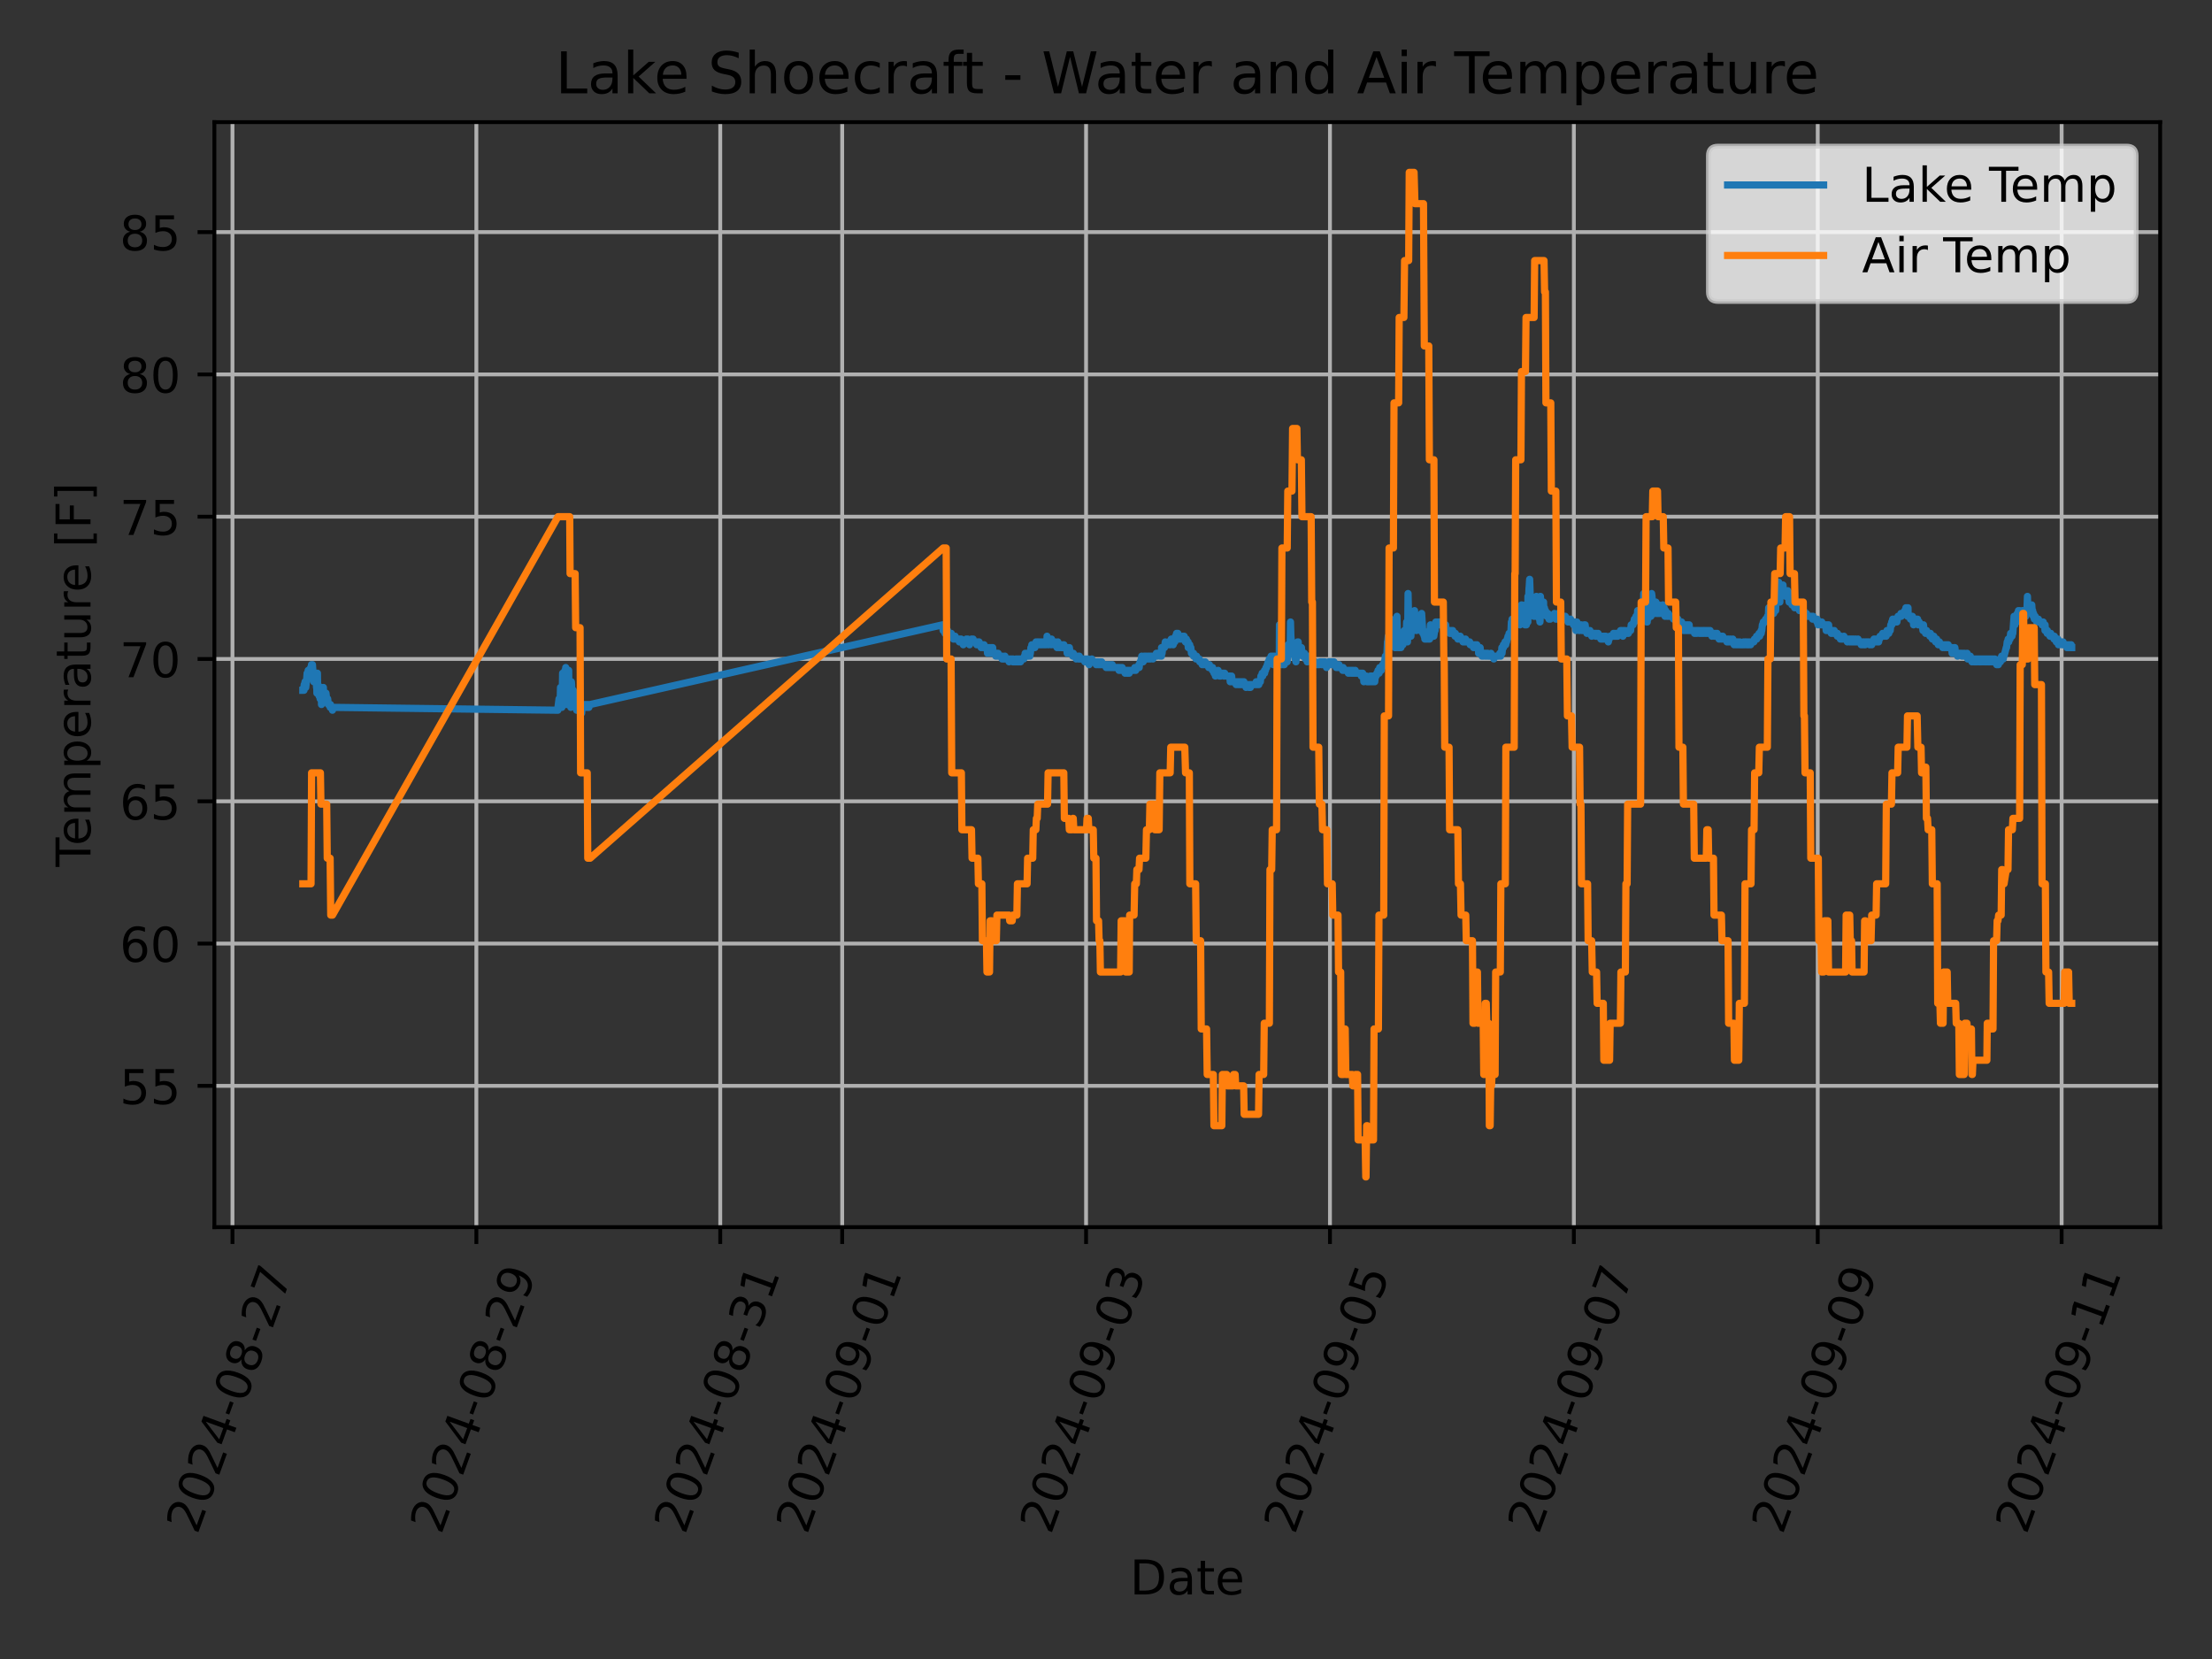 <?xml version="1.0" encoding="utf-8" standalone="no"?>
<!DOCTYPE svg PUBLIC "-//W3C//DTD SVG 1.1//EN"
  "http://www.w3.org/Graphics/SVG/1.1/DTD/svg11.dtd">
<!-- Created with matplotlib (https://matplotlib.org/) -->
<svg height="345.6pt" version="1.1" viewBox="0 0 460.8 345.6" width="460.8pt" xmlns="http://www.w3.org/2000/svg" xmlns:xlink="http://www.w3.org/1999/xlink">
 <rect x="0" y="0" width="460.8" height="345.6" fill="#333333" stroke="none"/>
 <defs>
  <style type="text/css">*{stroke-linecap:butt;stroke-linejoin:round;}</style>
 </defs>
 <g id="figure_1">
  <g id="patch_1">
   <path d="M 0 345.6 
L 460.8 345.6 
L 460.8 0 
L 0 0 
z
" style="fill:none;"/>
  </g>
  <g id="axes_1">
   <g id="patch_2">
    <path d="M 44.66 255.639 
L 450 255.639 
L 450 25.44 
L 44.66 25.44 
z
" style="fill:none;"/>
   </g>
   <g id="matplotlib.axis_1">
    <g id="xtick_1">
     <g id="line2d_1">
      <path clip-path="url(#p3189a7a2ed)" d="M 48.429 255.639 
L 48.429 25.44 
" style="fill:none;stroke:#b0b0b0;stroke-linecap:square;stroke-width:0.8;"/>
     </g>
     <g id="line2d_2">
      <defs>
       <path d="M 0 0 
L 0 3.5 
" id="m8d4fb9f11a" style="stroke:#000000;stroke-width:0.8;"/>
      </defs>
      <g>
       <use style="stroke:#000000;stroke-width:0.8;" x="48.429" xlink:href="#m8d4fb9f11a" y="255.639"/>
      </g>
     </g>
     <g id="text_1">
      <!-- 2024-08-27 -->
      <g transform="translate(41.083 319.848)rotate(-70)scale(0.1 -0.1)">
       <defs>
        <path d="M 19.188 8.297 
L 53.609 8.297 
L 53.609 0 
L 7.328 0 
L 7.328 8.297 
Q 12.938 14.109 22.625 23.891 
Q 32.328 33.688 34.812 36.531 
Q 39.547 41.844 41.422 45.531 
Q 43.312 49.219 43.312 52.781 
Q 43.312 58.594 39.234 62.25 
Q 35.156 65.922 28.609 65.922 
Q 23.969 65.922 18.812 64.312 
Q 13.672 62.703 7.812 59.422 
L 7.812 69.391 
Q 13.766 71.781 18.938 73 
Q 24.125 74.219 28.422 74.219 
Q 39.75 74.219 46.484 68.547 
Q 53.219 62.891 53.219 53.422 
Q 53.219 48.922 51.531 44.891 
Q 49.859 40.875 45.406 35.406 
Q 44.188 33.984 37.641 27.219 
Q 31.109 20.453 19.188 8.297 
z
" id="DejaVuSans-50"/>
        <path d="M 31.781 66.406 
Q 24.172 66.406 20.328 58.906 
Q 16.5 51.422 16.5 36.375 
Q 16.5 21.391 20.328 13.891 
Q 24.172 6.391 31.781 6.391 
Q 39.453 6.391 43.281 13.891 
Q 47.125 21.391 47.125 36.375 
Q 47.125 51.422 43.281 58.906 
Q 39.453 66.406 31.781 66.406 
z
M 31.781 74.219 
Q 44.047 74.219 50.516 64.516 
Q 56.984 54.828 56.984 36.375 
Q 56.984 17.969 50.516 8.266 
Q 44.047 -1.422 31.781 -1.422 
Q 19.531 -1.422 13.062 8.266 
Q 6.594 17.969 6.594 36.375 
Q 6.594 54.828 13.062 64.516 
Q 19.531 74.219 31.781 74.219 
z
" id="DejaVuSans-48"/>
        <path d="M 37.797 64.312 
L 12.891 25.391 
L 37.797 25.391 
z
M 35.203 72.906 
L 47.609 72.906 
L 47.609 25.391 
L 58.016 25.391 
L 58.016 17.188 
L 47.609 17.188 
L 47.609 0 
L 37.797 0 
L 37.797 17.188 
L 4.891 17.188 
L 4.891 26.703 
z
" id="DejaVuSans-52"/>
        <path d="M 4.891 31.391 
L 31.203 31.391 
L 31.203 23.391 
L 4.891 23.391 
z
" id="DejaVuSans-45"/>
        <path d="M 31.781 34.625 
Q 24.75 34.625 20.719 30.859 
Q 16.703 27.094 16.703 20.516 
Q 16.703 13.922 20.719 10.156 
Q 24.75 6.391 31.781 6.391 
Q 38.812 6.391 42.859 10.172 
Q 46.922 13.969 46.922 20.516 
Q 46.922 27.094 42.891 30.859 
Q 38.875 34.625 31.781 34.625 
z
M 21.922 38.812 
Q 15.578 40.375 12.031 44.719 
Q 8.5 49.078 8.5 55.328 
Q 8.5 64.062 14.719 69.141 
Q 20.953 74.219 31.781 74.219 
Q 42.672 74.219 48.875 69.141 
Q 55.078 64.062 55.078 55.328 
Q 55.078 49.078 51.531 44.719 
Q 48 40.375 41.703 38.812 
Q 48.828 37.156 52.797 32.312 
Q 56.781 27.484 56.781 20.516 
Q 56.781 9.906 50.312 4.234 
Q 43.844 -1.422 31.781 -1.422 
Q 19.734 -1.422 13.25 4.234 
Q 6.781 9.906 6.781 20.516 
Q 6.781 27.484 10.781 32.312 
Q 14.797 37.156 21.922 38.812 
z
M 18.312 54.391 
Q 18.312 48.734 21.844 45.562 
Q 25.391 42.391 31.781 42.391 
Q 38.141 42.391 41.719 45.562 
Q 45.312 48.734 45.312 54.391 
Q 45.312 60.062 41.719 63.234 
Q 38.141 66.406 31.781 66.406 
Q 25.391 66.406 21.844 63.234 
Q 18.312 60.062 18.312 54.391 
z
" id="DejaVuSans-56"/>
        <path d="M 8.203 72.906 
L 55.078 72.906 
L 55.078 68.703 
L 28.609 0 
L 18.312 0 
L 43.219 64.594 
L 8.203 64.594 
z
" id="DejaVuSans-55"/>
       </defs>
       <use xlink:href="#DejaVuSans-50"/>
       <use x="63.623" xlink:href="#DejaVuSans-48"/>
       <use x="127.246" xlink:href="#DejaVuSans-50"/>
       <use x="190.869" xlink:href="#DejaVuSans-52"/>
       <use x="254.492" xlink:href="#DejaVuSans-45"/>
       <use x="290.576" xlink:href="#DejaVuSans-48"/>
       <use x="354.199" xlink:href="#DejaVuSans-56"/>
       <use x="417.822" xlink:href="#DejaVuSans-45"/>
       <use x="453.906" xlink:href="#DejaVuSans-50"/>
       <use x="517.529" xlink:href="#DejaVuSans-55"/>
      </g>
     </g>
    </g>
    <g id="xtick_2">
     <g id="line2d_3">
      <path clip-path="url(#p3189a7a2ed)" d="M 99.235 255.639 
L 99.235 25.44 
" style="fill:none;stroke:#b0b0b0;stroke-linecap:square;stroke-width:0.8;"/>
     </g>
     <g id="line2d_4">
      <g>
       <use style="stroke:#000000;stroke-width:0.8;" x="99.235" xlink:href="#m8d4fb9f11a" y="255.639"/>
      </g>
     </g>
     <g id="text_2">
      <!-- 2024-08-29 -->
      <g transform="translate(91.889 319.848)rotate(-70)scale(0.1 -0.1)">
       <defs>
        <path d="M 10.984 1.516 
L 10.984 10.5 
Q 14.703 8.734 18.5 7.812 
Q 22.312 6.891 25.984 6.891 
Q 35.75 6.891 40.891 13.453 
Q 46.047 20.016 46.781 33.406 
Q 43.953 29.203 39.594 26.953 
Q 35.25 24.703 29.984 24.703 
Q 19.047 24.703 12.672 31.312 
Q 6.297 37.938 6.297 49.422 
Q 6.297 60.641 12.938 67.422 
Q 19.578 74.219 30.609 74.219 
Q 43.266 74.219 49.922 64.516 
Q 56.594 54.828 56.594 36.375 
Q 56.594 19.141 48.406 8.859 
Q 40.234 -1.422 26.422 -1.422 
Q 22.703 -1.422 18.891 -0.688 
Q 15.094 0.047 10.984 1.516 
z
M 30.609 32.422 
Q 37.25 32.422 41.125 36.953 
Q 45.016 41.5 45.016 49.422 
Q 45.016 57.281 41.125 61.844 
Q 37.25 66.406 30.609 66.406 
Q 23.969 66.406 20.094 61.844 
Q 16.219 57.281 16.219 49.422 
Q 16.219 41.5 20.094 36.953 
Q 23.969 32.422 30.609 32.422 
z
" id="DejaVuSans-57"/>
       </defs>
       <use xlink:href="#DejaVuSans-50"/>
       <use x="63.623" xlink:href="#DejaVuSans-48"/>
       <use x="127.246" xlink:href="#DejaVuSans-50"/>
       <use x="190.869" xlink:href="#DejaVuSans-52"/>
       <use x="254.492" xlink:href="#DejaVuSans-45"/>
       <use x="290.576" xlink:href="#DejaVuSans-48"/>
       <use x="354.199" xlink:href="#DejaVuSans-56"/>
       <use x="417.822" xlink:href="#DejaVuSans-45"/>
       <use x="453.906" xlink:href="#DejaVuSans-50"/>
       <use x="517.529" xlink:href="#DejaVuSans-57"/>
      </g>
     </g>
    </g>
    <g id="xtick_3">
     <g id="line2d_5">
      <path clip-path="url(#p3189a7a2ed)" d="M 150.041 255.639 
L 150.041 25.44 
" style="fill:none;stroke:#b0b0b0;stroke-linecap:square;stroke-width:0.8;"/>
     </g>
     <g id="line2d_6">
      <g>
       <use style="stroke:#000000;stroke-width:0.8;" x="150.041" xlink:href="#m8d4fb9f11a" y="255.639"/>
      </g>
     </g>
     <g id="text_3">
      <!-- 2024-08-31 -->
      <g transform="translate(142.695 319.848)rotate(-70)scale(0.1 -0.1)">
       <defs>
        <path d="M 40.578 39.312 
Q 47.656 37.797 51.625 33 
Q 55.609 28.219 55.609 21.188 
Q 55.609 10.406 48.188 4.484 
Q 40.766 -1.422 27.094 -1.422 
Q 22.516 -1.422 17.656 -0.516 
Q 12.797 0.391 7.625 2.203 
L 7.625 11.719 
Q 11.719 9.328 16.594 8.109 
Q 21.484 6.891 26.812 6.891 
Q 36.078 6.891 40.938 10.547 
Q 45.797 14.203 45.797 21.188 
Q 45.797 27.641 41.281 31.266 
Q 36.766 34.906 28.719 34.906 
L 20.219 34.906 
L 20.219 43.016 
L 29.109 43.016 
Q 36.375 43.016 40.234 45.922 
Q 44.094 48.828 44.094 54.297 
Q 44.094 59.906 40.109 62.906 
Q 36.141 65.922 28.719 65.922 
Q 24.656 65.922 20.016 65.031 
Q 15.375 64.156 9.812 62.312 
L 9.812 71.094 
Q 15.438 72.656 20.344 73.438 
Q 25.25 74.219 29.594 74.219 
Q 40.828 74.219 47.359 69.109 
Q 53.906 64.016 53.906 55.328 
Q 53.906 49.266 50.438 45.094 
Q 46.969 40.922 40.578 39.312 
z
" id="DejaVuSans-51"/>
        <path d="M 12.406 8.297 
L 28.516 8.297 
L 28.516 63.922 
L 10.984 60.406 
L 10.984 69.391 
L 28.422 72.906 
L 38.281 72.906 
L 38.281 8.297 
L 54.391 8.297 
L 54.391 0 
L 12.406 0 
z
" id="DejaVuSans-49"/>
       </defs>
       <use xlink:href="#DejaVuSans-50"/>
       <use x="63.623" xlink:href="#DejaVuSans-48"/>
       <use x="127.246" xlink:href="#DejaVuSans-50"/>
       <use x="190.869" xlink:href="#DejaVuSans-52"/>
       <use x="254.492" xlink:href="#DejaVuSans-45"/>
       <use x="290.576" xlink:href="#DejaVuSans-48"/>
       <use x="354.199" xlink:href="#DejaVuSans-56"/>
       <use x="417.822" xlink:href="#DejaVuSans-45"/>
       <use x="453.906" xlink:href="#DejaVuSans-51"/>
       <use x="517.529" xlink:href="#DejaVuSans-49"/>
      </g>
     </g>
    </g>
    <g id="xtick_4">
     <g id="line2d_7">
      <path clip-path="url(#p3189a7a2ed)" d="M 175.444 255.639 
L 175.444 25.44 
" style="fill:none;stroke:#b0b0b0;stroke-linecap:square;stroke-width:0.8;"/>
     </g>
     <g id="line2d_8">
      <g>
       <use style="stroke:#000000;stroke-width:0.8;" x="175.444" xlink:href="#m8d4fb9f11a" y="255.639"/>
      </g>
     </g>
     <g id="text_4">
      <!-- 2024-09-01 -->
      <g transform="translate(168.098 319.848)rotate(-70)scale(0.1 -0.1)">
       <use xlink:href="#DejaVuSans-50"/>
       <use x="63.623" xlink:href="#DejaVuSans-48"/>
       <use x="127.246" xlink:href="#DejaVuSans-50"/>
       <use x="190.869" xlink:href="#DejaVuSans-52"/>
       <use x="254.492" xlink:href="#DejaVuSans-45"/>
       <use x="290.576" xlink:href="#DejaVuSans-48"/>
       <use x="354.199" xlink:href="#DejaVuSans-57"/>
       <use x="417.822" xlink:href="#DejaVuSans-45"/>
       <use x="453.906" xlink:href="#DejaVuSans-48"/>
       <use x="517.529" xlink:href="#DejaVuSans-49"/>
      </g>
     </g>
    </g>
    <g id="xtick_5">
     <g id="line2d_9">
      <path clip-path="url(#p3189a7a2ed)" d="M 226.25 255.639 
L 226.25 25.44 
" style="fill:none;stroke:#b0b0b0;stroke-linecap:square;stroke-width:0.8;"/>
     </g>
     <g id="line2d_10">
      <g>
       <use style="stroke:#000000;stroke-width:0.8;" x="226.25" xlink:href="#m8d4fb9f11a" y="255.639"/>
      </g>
     </g>
     <g id="text_5">
      <!-- 2024-09-03 -->
      <g transform="translate(218.904 319.848)rotate(-70)scale(0.1 -0.1)">
       <use xlink:href="#DejaVuSans-50"/>
       <use x="63.623" xlink:href="#DejaVuSans-48"/>
       <use x="127.246" xlink:href="#DejaVuSans-50"/>
       <use x="190.869" xlink:href="#DejaVuSans-52"/>
       <use x="254.492" xlink:href="#DejaVuSans-45"/>
       <use x="290.576" xlink:href="#DejaVuSans-48"/>
       <use x="354.199" xlink:href="#DejaVuSans-57"/>
       <use x="417.822" xlink:href="#DejaVuSans-45"/>
       <use x="453.906" xlink:href="#DejaVuSans-48"/>
       <use x="517.529" xlink:href="#DejaVuSans-51"/>
      </g>
     </g>
    </g>
    <g id="xtick_6">
     <g id="line2d_11">
      <path clip-path="url(#p3189a7a2ed)" d="M 277.056 255.639 
L 277.056 25.44 
" style="fill:none;stroke:#b0b0b0;stroke-linecap:square;stroke-width:0.8;"/>
     </g>
     <g id="line2d_12">
      <g>
       <use style="stroke:#000000;stroke-width:0.8;" x="277.056" xlink:href="#m8d4fb9f11a" y="255.639"/>
      </g>
     </g>
     <g id="text_6">
      <!-- 2024-09-05 -->
      <g transform="translate(269.71 319.848)rotate(-70)scale(0.1 -0.1)">
       <defs>
        <path d="M 10.797 72.906 
L 49.516 72.906 
L 49.516 64.594 
L 19.828 64.594 
L 19.828 46.734 
Q 21.969 47.469 24.109 47.828 
Q 26.266 48.188 28.422 48.188 
Q 40.625 48.188 47.75 41.5 
Q 54.891 34.812 54.891 23.391 
Q 54.891 11.625 47.562 5.094 
Q 40.234 -1.422 26.906 -1.422 
Q 22.312 -1.422 17.547 -0.641 
Q 12.797 0.141 7.719 1.703 
L 7.719 11.625 
Q 12.109 9.234 16.797 8.062 
Q 21.484 6.891 26.703 6.891 
Q 35.156 6.891 40.078 11.328 
Q 45.016 15.766 45.016 23.391 
Q 45.016 31 40.078 35.438 
Q 35.156 39.891 26.703 39.891 
Q 22.75 39.891 18.812 39.016 
Q 14.891 38.141 10.797 36.281 
z
" id="DejaVuSans-53"/>
       </defs>
       <use xlink:href="#DejaVuSans-50"/>
       <use x="63.623" xlink:href="#DejaVuSans-48"/>
       <use x="127.246" xlink:href="#DejaVuSans-50"/>
       <use x="190.869" xlink:href="#DejaVuSans-52"/>
       <use x="254.492" xlink:href="#DejaVuSans-45"/>
       <use x="290.576" xlink:href="#DejaVuSans-48"/>
       <use x="354.199" xlink:href="#DejaVuSans-57"/>
       <use x="417.822" xlink:href="#DejaVuSans-45"/>
       <use x="453.906" xlink:href="#DejaVuSans-48"/>
       <use x="517.529" xlink:href="#DejaVuSans-53"/>
      </g>
     </g>
    </g>
    <g id="xtick_7">
     <g id="line2d_13">
      <path clip-path="url(#p3189a7a2ed)" d="M 327.862 255.639 
L 327.862 25.44 
" style="fill:none;stroke:#b0b0b0;stroke-linecap:square;stroke-width:0.8;"/>
     </g>
     <g id="line2d_14">
      <g>
       <use style="stroke:#000000;stroke-width:0.8;" x="327.862" xlink:href="#m8d4fb9f11a" y="255.639"/>
      </g>
     </g>
     <g id="text_7">
      <!-- 2024-09-07 -->
      <g transform="translate(320.516 319.848)rotate(-70)scale(0.1 -0.1)">
       <use xlink:href="#DejaVuSans-50"/>
       <use x="63.623" xlink:href="#DejaVuSans-48"/>
       <use x="127.246" xlink:href="#DejaVuSans-50"/>
       <use x="190.869" xlink:href="#DejaVuSans-52"/>
       <use x="254.492" xlink:href="#DejaVuSans-45"/>
       <use x="290.576" xlink:href="#DejaVuSans-48"/>
       <use x="354.199" xlink:href="#DejaVuSans-57"/>
       <use x="417.822" xlink:href="#DejaVuSans-45"/>
       <use x="453.906" xlink:href="#DejaVuSans-48"/>
       <use x="517.529" xlink:href="#DejaVuSans-55"/>
      </g>
     </g>
    </g>
    <g id="xtick_8">
     <g id="line2d_15">
      <path clip-path="url(#p3189a7a2ed)" d="M 378.668 255.639 
L 378.668 25.44 
" style="fill:none;stroke:#b0b0b0;stroke-linecap:square;stroke-width:0.8;"/>
     </g>
     <g id="line2d_16">
      <g>
       <use style="stroke:#000000;stroke-width:0.8;" x="378.668" xlink:href="#m8d4fb9f11a" y="255.639"/>
      </g>
     </g>
     <g id="text_8">
      <!-- 2024-09-09 -->
      <g transform="translate(371.322 319.848)rotate(-70)scale(0.1 -0.1)">
       <use xlink:href="#DejaVuSans-50"/>
       <use x="63.623" xlink:href="#DejaVuSans-48"/>
       <use x="127.246" xlink:href="#DejaVuSans-50"/>
       <use x="190.869" xlink:href="#DejaVuSans-52"/>
       <use x="254.492" xlink:href="#DejaVuSans-45"/>
       <use x="290.576" xlink:href="#DejaVuSans-48"/>
       <use x="354.199" xlink:href="#DejaVuSans-57"/>
       <use x="417.822" xlink:href="#DejaVuSans-45"/>
       <use x="453.906" xlink:href="#DejaVuSans-48"/>
       <use x="517.529" xlink:href="#DejaVuSans-57"/>
      </g>
     </g>
    </g>
    <g id="xtick_9">
     <g id="line2d_17">
      <path clip-path="url(#p3189a7a2ed)" d="M 429.474 255.639 
L 429.474 25.44 
" style="fill:none;stroke:#b0b0b0;stroke-linecap:square;stroke-width:0.8;"/>
     </g>
     <g id="line2d_18">
      <g>
       <use style="stroke:#000000;stroke-width:0.8;" x="429.474" xlink:href="#m8d4fb9f11a" y="255.639"/>
      </g>
     </g>
     <g id="text_9">
      <!-- 2024-09-11 -->
      <g transform="translate(422.128 319.848)rotate(-70)scale(0.1 -0.1)">
       <use xlink:href="#DejaVuSans-50"/>
       <use x="63.623" xlink:href="#DejaVuSans-48"/>
       <use x="127.246" xlink:href="#DejaVuSans-50"/>
       <use x="190.869" xlink:href="#DejaVuSans-52"/>
       <use x="254.492" xlink:href="#DejaVuSans-45"/>
       <use x="290.576" xlink:href="#DejaVuSans-48"/>
       <use x="354.199" xlink:href="#DejaVuSans-57"/>
       <use x="417.822" xlink:href="#DejaVuSans-45"/>
       <use x="453.906" xlink:href="#DejaVuSans-49"/>
       <use x="517.529" xlink:href="#DejaVuSans-49"/>
      </g>
     </g>
    </g>
    <g id="text_10">
     <!-- Date -->
     <g transform="translate(235.379 332.158)scale(0.1 -0.1)">
      <defs>
       <path d="M 19.672 64.797 
L 19.672 8.109 
L 31.594 8.109 
Q 46.688 8.109 53.688 14.938 
Q 60.688 21.781 60.688 36.531 
Q 60.688 51.172 53.688 57.984 
Q 46.688 64.797 31.594 64.797 
z
M 9.812 72.906 
L 30.078 72.906 
Q 51.266 72.906 61.172 64.094 
Q 71.094 55.281 71.094 36.531 
Q 71.094 17.672 61.125 8.828 
Q 51.172 0 30.078 0 
L 9.812 0 
z
" id="DejaVuSans-68"/>
       <path d="M 34.281 27.484 
Q 23.391 27.484 19.188 25 
Q 14.984 22.516 14.984 16.5 
Q 14.984 11.719 18.141 8.906 
Q 21.297 6.109 26.703 6.109 
Q 34.188 6.109 38.703 11.406 
Q 43.219 16.703 43.219 25.484 
L 43.219 27.484 
z
M 52.203 31.203 
L 52.203 0 
L 43.219 0 
L 43.219 8.297 
Q 40.141 3.328 35.547 0.953 
Q 30.953 -1.422 24.312 -1.422 
Q 15.922 -1.422 10.953 3.297 
Q 6 8.016 6 15.922 
Q 6 25.141 12.172 29.828 
Q 18.359 34.516 30.609 34.516 
L 43.219 34.516 
L 43.219 35.406 
Q 43.219 41.609 39.141 45 
Q 35.062 48.391 27.688 48.391 
Q 23 48.391 18.547 47.266 
Q 14.109 46.141 10.016 43.891 
L 10.016 52.203 
Q 14.938 54.109 19.578 55.047 
Q 24.219 56 28.609 56 
Q 40.484 56 46.344 49.844 
Q 52.203 43.703 52.203 31.203 
z
" id="DejaVuSans-97"/>
       <path d="M 18.312 70.219 
L 18.312 54.688 
L 36.812 54.688 
L 36.812 47.703 
L 18.312 47.703 
L 18.312 18.016 
Q 18.312 11.328 20.141 9.422 
Q 21.969 7.516 27.594 7.516 
L 36.812 7.516 
L 36.812 0 
L 27.594 0 
Q 17.188 0 13.234 3.875 
Q 9.281 7.766 9.281 18.016 
L 9.281 47.703 
L 2.688 47.703 
L 2.688 54.688 
L 9.281 54.688 
L 9.281 70.219 
z
" id="DejaVuSans-116"/>
       <path d="M 56.203 29.594 
L 56.203 25.203 
L 14.891 25.203 
Q 15.484 15.922 20.484 11.062 
Q 25.484 6.203 34.422 6.203 
Q 39.594 6.203 44.453 7.469 
Q 49.312 8.734 54.109 11.281 
L 54.109 2.781 
Q 49.266 0.734 44.188 -0.344 
Q 39.109 -1.422 33.891 -1.422 
Q 20.797 -1.422 13.156 6.188 
Q 5.516 13.812 5.516 26.812 
Q 5.516 40.234 12.766 48.109 
Q 20.016 56 32.328 56 
Q 43.359 56 49.781 48.891 
Q 56.203 41.797 56.203 29.594 
z
M 47.219 32.234 
Q 47.125 39.594 43.094 43.984 
Q 39.062 48.391 32.422 48.391 
Q 24.906 48.391 20.391 44.141 
Q 15.875 39.891 15.188 32.172 
z
" id="DejaVuSans-101"/>
      </defs>
      <use xlink:href="#DejaVuSans-68"/>
      <use x="77.002" xlink:href="#DejaVuSans-97"/>
      <use x="138.281" xlink:href="#DejaVuSans-116"/>
      <use x="177.49" xlink:href="#DejaVuSans-101"/>
     </g>
    </g>
   </g>
   <g id="matplotlib.axis_2">
    <g id="ytick_1">
     <g id="line2d_19">
      <path clip-path="url(#p3189a7a2ed)" d="M 44.66 226.204 
L 450 226.204 
" style="fill:none;stroke:#b0b0b0;stroke-linecap:square;stroke-width:0.8;"/>
     </g>
     <g id="line2d_20">
      <defs>
       <path d="M 0 0 
L -3.5 0 
" id="m9dc39c8976" style="stroke:#000000;stroke-width:0.8;"/>
      </defs>
      <g>
       <use style="stroke:#000000;stroke-width:0.8;" x="44.66" xlink:href="#m9dc39c8976" y="226.204"/>
      </g>
     </g>
     <g id="text_11">
      <!-- 55 -->
      <g transform="translate(24.935 230.004)scale(0.1 -0.1)">
       <use xlink:href="#DejaVuSans-53"/>
       <use x="63.623" xlink:href="#DejaVuSans-53"/>
      </g>
     </g>
    </g>
    <g id="ytick_2">
     <g id="line2d_21">
      <path clip-path="url(#p3189a7a2ed)" d="M 44.66 196.562 
L 450 196.562 
" style="fill:none;stroke:#b0b0b0;stroke-linecap:square;stroke-width:0.8;"/>
     </g>
     <g id="line2d_22">
      <g>
       <use style="stroke:#000000;stroke-width:0.8;" x="44.66" xlink:href="#m9dc39c8976" y="196.562"/>
      </g>
     </g>
     <g id="text_12">
      <!-- 60 -->
      <g transform="translate(24.935 200.362)scale(0.1 -0.1)">
       <defs>
        <path d="M 33.016 40.375 
Q 26.375 40.375 22.484 35.828 
Q 18.609 31.297 18.609 23.391 
Q 18.609 15.531 22.484 10.953 
Q 26.375 6.391 33.016 6.391 
Q 39.656 6.391 43.531 10.953 
Q 47.406 15.531 47.406 23.391 
Q 47.406 31.297 43.531 35.828 
Q 39.656 40.375 33.016 40.375 
z
M 52.594 71.297 
L 52.594 62.312 
Q 48.875 64.062 45.094 64.984 
Q 41.312 65.922 37.594 65.922 
Q 27.828 65.922 22.672 59.328 
Q 17.531 52.734 16.797 39.406 
Q 19.672 43.656 24.016 45.922 
Q 28.375 48.188 33.594 48.188 
Q 44.578 48.188 50.953 41.516 
Q 57.328 34.859 57.328 23.391 
Q 57.328 12.156 50.688 5.359 
Q 44.047 -1.422 33.016 -1.422 
Q 20.359 -1.422 13.672 8.266 
Q 6.984 17.969 6.984 36.375 
Q 6.984 53.656 15.188 63.938 
Q 23.391 74.219 37.203 74.219 
Q 40.922 74.219 44.703 73.484 
Q 48.484 72.75 52.594 71.297 
z
" id="DejaVuSans-54"/>
       </defs>
       <use xlink:href="#DejaVuSans-54"/>
       <use x="63.623" xlink:href="#DejaVuSans-48"/>
      </g>
     </g>
    </g>
    <g id="ytick_3">
     <g id="line2d_23">
      <path clip-path="url(#p3189a7a2ed)" d="M 44.66 166.921 
L 450 166.921 
" style="fill:none;stroke:#b0b0b0;stroke-linecap:square;stroke-width:0.8;"/>
     </g>
     <g id="line2d_24">
      <g>
       <use style="stroke:#000000;stroke-width:0.8;" x="44.66" xlink:href="#m9dc39c8976" y="166.921"/>
      </g>
     </g>
     <g id="text_13">
      <!-- 65 -->
      <g transform="translate(24.935 170.72)scale(0.1 -0.1)">
       <use xlink:href="#DejaVuSans-54"/>
       <use x="63.623" xlink:href="#DejaVuSans-53"/>
      </g>
     </g>
    </g>
    <g id="ytick_4">
     <g id="line2d_25">
      <path clip-path="url(#p3189a7a2ed)" d="M 44.66 137.279 
L 450 137.279 
" style="fill:none;stroke:#b0b0b0;stroke-linecap:square;stroke-width:0.8;"/>
     </g>
     <g id="line2d_26">
      <g>
       <use style="stroke:#000000;stroke-width:0.8;" x="44.66" xlink:href="#m9dc39c8976" y="137.279"/>
      </g>
     </g>
     <g id="text_14">
      <!-- 70 -->
      <g transform="translate(24.935 141.078)scale(0.1 -0.1)">
       <use xlink:href="#DejaVuSans-55"/>
       <use x="63.623" xlink:href="#DejaVuSans-48"/>
      </g>
     </g>
    </g>
    <g id="ytick_5">
     <g id="line2d_27">
      <path clip-path="url(#p3189a7a2ed)" d="M 44.66 107.637 
L 450 107.637 
" style="fill:none;stroke:#b0b0b0;stroke-linecap:square;stroke-width:0.8;"/>
     </g>
     <g id="line2d_28">
      <g>
       <use style="stroke:#000000;stroke-width:0.8;" x="44.66" xlink:href="#m9dc39c8976" y="107.637"/>
      </g>
     </g>
     <g id="text_15">
      <!-- 75 -->
      <g transform="translate(24.935 111.436)scale(0.1 -0.1)">
       <use xlink:href="#DejaVuSans-55"/>
       <use x="63.623" xlink:href="#DejaVuSans-53"/>
      </g>
     </g>
    </g>
    <g id="ytick_6">
     <g id="line2d_29">
      <path clip-path="url(#p3189a7a2ed)" d="M 44.66 77.995 
L 450 77.995 
" style="fill:none;stroke:#b0b0b0;stroke-linecap:square;stroke-width:0.8;"/>
     </g>
     <g id="line2d_30">
      <g>
       <use style="stroke:#000000;stroke-width:0.8;" x="44.66" xlink:href="#m9dc39c8976" y="77.995"/>
      </g>
     </g>
     <g id="text_16">
      <!-- 80 -->
      <g transform="translate(24.935 81.794)scale(0.1 -0.1)">
       <use xlink:href="#DejaVuSans-56"/>
       <use x="63.623" xlink:href="#DejaVuSans-48"/>
      </g>
     </g>
    </g>
    <g id="ytick_7">
     <g id="line2d_31">
      <path clip-path="url(#p3189a7a2ed)" d="M 44.66 48.353 
L 450 48.353 
" style="fill:none;stroke:#b0b0b0;stroke-linecap:square;stroke-width:0.8;"/>
     </g>
     <g id="line2d_32">
      <g>
       <use style="stroke:#000000;stroke-width:0.8;" x="44.66" xlink:href="#m9dc39c8976" y="48.353"/>
      </g>
     </g>
     <g id="text_17">
      <!-- 85 -->
      <g transform="translate(24.935 52.152)scale(0.1 -0.1)">
       <use xlink:href="#DejaVuSans-56"/>
       <use x="63.623" xlink:href="#DejaVuSans-53"/>
      </g>
     </g>
    </g>
    <g id="text_18">
     <!-- Temperature [F] -->
     <g transform="translate(18.855 180.575)rotate(-90)scale(0.1 -0.1)">
      <defs>
       <path d="M -0.297 72.906 
L 61.375 72.906 
L 61.375 64.594 
L 35.5 64.594 
L 35.5 0 
L 25.594 0 
L 25.594 64.594 
L -0.297 64.594 
z
" id="DejaVuSans-84"/>
       <path d="M 52 44.188 
Q 55.375 50.25 60.062 53.125 
Q 64.75 56 71.094 56 
Q 79.641 56 84.281 50.016 
Q 88.922 44.047 88.922 33.016 
L 88.922 0 
L 79.891 0 
L 79.891 32.719 
Q 79.891 40.578 77.094 44.375 
Q 74.312 48.188 68.609 48.188 
Q 61.625 48.188 57.562 43.547 
Q 53.516 38.922 53.516 30.906 
L 53.516 0 
L 44.484 0 
L 44.484 32.719 
Q 44.484 40.625 41.703 44.406 
Q 38.922 48.188 33.109 48.188 
Q 26.219 48.188 22.156 43.531 
Q 18.109 38.875 18.109 30.906 
L 18.109 0 
L 9.078 0 
L 9.078 54.688 
L 18.109 54.688 
L 18.109 46.188 
Q 21.188 51.219 25.484 53.609 
Q 29.781 56 35.688 56 
Q 41.656 56 45.828 52.969 
Q 50 49.953 52 44.188 
z
" id="DejaVuSans-109"/>
       <path d="M 18.109 8.203 
L 18.109 -20.797 
L 9.078 -20.797 
L 9.078 54.688 
L 18.109 54.688 
L 18.109 46.391 
Q 20.953 51.266 25.266 53.625 
Q 29.594 56 35.594 56 
Q 45.562 56 51.781 48.094 
Q 58.016 40.188 58.016 27.297 
Q 58.016 14.406 51.781 6.484 
Q 45.562 -1.422 35.594 -1.422 
Q 29.594 -1.422 25.266 0.953 
Q 20.953 3.328 18.109 8.203 
z
M 48.688 27.297 
Q 48.688 37.203 44.609 42.844 
Q 40.531 48.484 33.406 48.484 
Q 26.266 48.484 22.188 42.844 
Q 18.109 37.203 18.109 27.297 
Q 18.109 17.391 22.188 11.75 
Q 26.266 6.109 33.406 6.109 
Q 40.531 6.109 44.609 11.75 
Q 48.688 17.391 48.688 27.297 
z
" id="DejaVuSans-112"/>
       <path d="M 41.109 46.297 
Q 39.594 47.172 37.812 47.578 
Q 36.031 48 33.891 48 
Q 26.266 48 22.188 43.047 
Q 18.109 38.094 18.109 28.812 
L 18.109 0 
L 9.078 0 
L 9.078 54.688 
L 18.109 54.688 
L 18.109 46.188 
Q 20.953 51.172 25.484 53.578 
Q 30.031 56 36.531 56 
Q 37.453 56 38.578 55.875 
Q 39.703 55.766 41.062 55.516 
z
" id="DejaVuSans-114"/>
       <path d="M 8.5 21.578 
L 8.5 54.688 
L 17.484 54.688 
L 17.484 21.922 
Q 17.484 14.156 20.5 10.266 
Q 23.531 6.391 29.594 6.391 
Q 36.859 6.391 41.078 11.031 
Q 45.312 15.672 45.312 23.688 
L 45.312 54.688 
L 54.297 54.688 
L 54.297 0 
L 45.312 0 
L 45.312 8.406 
Q 42.047 3.422 37.719 1 
Q 33.406 -1.422 27.688 -1.422 
Q 18.266 -1.422 13.375 4.438 
Q 8.5 10.297 8.5 21.578 
z
M 31.109 56 
z
" id="DejaVuSans-117"/>
       <path id="DejaVuSans-32"/>
       <path d="M 8.594 75.984 
L 29.297 75.984 
L 29.297 69 
L 17.578 69 
L 17.578 -6.203 
L 29.297 -6.203 
L 29.297 -13.188 
L 8.594 -13.188 
z
" id="DejaVuSans-91"/>
       <path d="M 9.812 72.906 
L 51.703 72.906 
L 51.703 64.594 
L 19.672 64.594 
L 19.672 43.109 
L 48.578 43.109 
L 48.578 34.812 
L 19.672 34.812 
L 19.672 0 
L 9.812 0 
z
" id="DejaVuSans-70"/>
       <path d="M 30.422 75.984 
L 30.422 -13.188 
L 9.719 -13.188 
L 9.719 -6.203 
L 21.391 -6.203 
L 21.391 69 
L 9.719 69 
L 9.719 75.984 
z
" id="DejaVuSans-93"/>
      </defs>
      <use xlink:href="#DejaVuSans-84"/>
      <use x="44.084" xlink:href="#DejaVuSans-101"/>
      <use x="105.607" xlink:href="#DejaVuSans-109"/>
      <use x="203.02" xlink:href="#DejaVuSans-112"/>
      <use x="266.496" xlink:href="#DejaVuSans-101"/>
      <use x="328.02" xlink:href="#DejaVuSans-114"/>
      <use x="369.133" xlink:href="#DejaVuSans-97"/>
      <use x="430.412" xlink:href="#DejaVuSans-116"/>
      <use x="469.621" xlink:href="#DejaVuSans-117"/>
      <use x="533" xlink:href="#DejaVuSans-114"/>
      <use x="571.863" xlink:href="#DejaVuSans-101"/>
      <use x="633.387" xlink:href="#DejaVuSans-32"/>
      <use x="665.174" xlink:href="#DejaVuSans-91"/>
      <use x="704.188" xlink:href="#DejaVuSans-70"/>
      <use x="761.707" xlink:href="#DejaVuSans-93"/>
     </g>
    </g>
   </g>
   <g id="line2d_33">
    <path clip-path="url(#p3189a7a2ed)" d="M 63.085 143.8 
L 63.123 143.8 
L 63.252 143.207 
L 63.307 143.207 
L 63.325 143.8 
L 63.362 142.614 
L 63.398 143.207 
L 63.547 142.021 
L 63.584 142.021 
L 63.696 143.207 
L 63.826 142.021 
L 63.845 142.021 
L 63.975 140.243 
L 63.994 140.836 
L 64.068 140.243 
L 64.104 140.243 
L 64.198 139.65 
L 64.272 140.836 
L 64.309 139.65 
L 64.422 140.243 
L 64.458 140.243 
L 64.57 140.836 
L 64.589 140.836 
L 64.72 139.057 
L 64.739 139.65 
L 64.757 139.65 
L 64.777 140.243 
L 64.796 139.057 
L 64.834 139.057 
L 64.871 139.057 
L 64.89 138.464 
L 64.946 139.65 
L 64.977 139.057 
L 65.052 139.057 
L 65.09 138.464 
L 65.128 139.057 
L 65.28 140.836 
L 65.34 140.836 
L 65.359 142.021 
L 65.451 140.836 
L 65.526 140.243 
L 65.545 140.836 
L 65.564 140.836 
L 65.619 140.243 
L 65.639 140.836 
L 65.677 140.243 
L 65.753 142.021 
L 65.826 140.243 
L 65.863 140.836 
L 65.938 143.207 
L 65.957 142.021 
L 65.976 140.836 
L 66.013 144.393 
L 66.051 142.021 
L 66.069 142.614 
L 66.088 140.243 
L 66.107 142.021 
L 66.128 140.243 
L 66.183 144.393 
L 66.203 144.393 
L 66.241 142.614 
L 66.317 143.8 
L 66.335 143.8 
L 66.466 144.986 
L 66.615 144.986 
L 66.69 145.578 
L 66.709 144.986 
L 66.746 144.986 
L 66.82 144.393 
L 66.858 145.578 
L 66.878 145.578 
L 66.933 143.207 
L 66.953 144.986 
L 66.972 146.764 
L 67.065 145.578 
L 67.234 143.8 
L 67.346 144.986 
L 67.365 143.207 
L 67.402 145.578 
L 67.459 144.393 
L 67.551 145.578 
L 67.588 144.986 
L 67.7 144.986 
L 67.795 145.578 
L 67.909 144.393 
L 68.039 145.578 
L 68.262 145.578 
L 68.392 146.764 
L 68.676 146.764 
L 68.789 147.357 
L 68.826 147.357 
L 68.844 146.764 
L 68.919 147.357 
L 69.235 147.357 
L 69.254 147.95 
L 69.272 147.357 
L 116.218 147.95 
L 116.237 147.357 
L 116.459 145.578 
L 116.555 147.357 
L 116.574 145.578 
L 116.67 146.764 
L 116.764 143.207 
L 116.783 144.986 
L 116.826 144.986 
L 116.984 146.764 
L 117.026 146.764 
L 117.044 147.357 
L 117.063 145.578 
L 117.101 146.764 
L 117.2 140.243 
L 117.235 143.207 
L 117.332 145.578 
L 117.353 144.393 
L 117.455 146.764 
L 117.492 145.578 
L 117.613 144.393 
L 117.632 145.578 
L 117.669 144.393 
L 117.688 139.65 
L 117.706 144.986 
L 117.762 144.986 
L 117.78 145.578 
L 117.818 143.207 
L 117.836 143.207 
L 117.854 139.057 
L 117.947 142.614 
L 118.03 146.764 
L 118.067 144.393 
L 118.097 144.986 
L 118.173 144.393 
L 118.193 143.8 
L 118.23 145.578 
L 118.248 144.986 
L 118.267 144.986 
L 118.286 146.764 
L 118.364 144.393 
L 118.402 144.393 
L 118.464 139.65 
L 118.501 143.207 
L 118.589 146.764 
L 118.628 144.986 
L 118.647 144.393 
L 118.683 145.578 
L 118.701 145.578 
L 118.721 146.764 
L 118.739 144.986 
L 118.758 145.578 
L 118.833 145.578 
L 118.852 144.393 
L 118.91 147.357 
L 119.023 142.021 
L 119.081 142.614 
L 119.119 144.986 
L 119.194 144.393 
L 119.25 144.393 
L 119.269 144.986 
L 119.347 144.393 
L 119.365 144.393 
L 119.421 143.8 
L 119.476 144.986 
L 119.494 144.393 
L 119.568 145.578 
L 119.642 145.578 
L 119.754 147.357 
L 119.772 146.764 
L 119.884 147.357 
L 120.07 147.357 
L 120.126 147.95 
L 120.163 147.357 
L 120.332 147.357 
L 120.35 144.986 
L 120.443 146.764 
L 120.557 147.357 
L 120.576 147.357 
L 120.594 146.764 
L 120.668 147.357 
L 120.781 147.95 
L 121.159 147.95 
L 121.179 148.543 
L 121.221 147.357 
L 121.241 147.95 
L 121.356 147.357 
L 121.492 147.357 
L 121.605 146.764 
L 121.866 146.764 
L 121.885 147.357 
L 121.96 146.764 
L 122.09 146.764 
L 122.147 147.357 
L 122.184 146.764 
L 122.294 146.764 
L 122.349 147.357 
L 122.386 146.764 
L 122.405 146.764 
L 122.516 147.357 
L 122.626 146.764 
L 122.681 147.357 
L 122.721 146.764 
L 122.944 146.764 
L 196.342 130.165 
L 196.473 131.35 
L 196.491 130.165 
L 196.529 131.35 
L 196.589 131.35 
L 196.608 130.165 
L 196.686 131.35 
L 196.817 131.35 
L 196.854 131.943 
L 196.911 131.35 
L 196.988 131.35 
L 197.089 131.943 
L 197.201 131.35 
L 197.311 131.943 
L 197.412 131.35 
L 197.533 131.943 
L 197.85 131.943 
L 197.941 132.536 
L 197.96 131.943 
L 197.997 131.943 
L 198.074 132.536 
L 198.093 131.943 
L 198.17 131.943 
L 198.298 132.536 
L 198.598 132.536 
L 198.617 133.129 
L 198.69 132.536 
L 198.73 132.536 
L 198.751 133.129 
L 198.833 132.536 
L 198.967 132.536 
L 199.081 133.129 
L 199.836 133.129 
L 199.855 133.722 
L 199.893 133.129 
L 200.062 133.129 
L 200.178 133.722 
L 200.234 133.129 
L 200.271 133.722 
L 200.576 133.722 
L 200.664 134.315 
L 200.682 133.722 
L 201.281 133.722 
L 201.299 133.129 
L 201.375 133.722 
L 201.47 133.722 
L 201.582 133.129 
L 201.601 133.129 
L 201.714 133.722 
L 201.957 133.722 
L 201.975 134.315 
L 202.066 133.722 
L 202.362 133.722 
L 202.381 133.129 
L 202.456 133.722 
L 202.474 133.722 
L 202.498 133.129 
L 202.576 133.722 
L 202.705 133.722 
L 202.724 133.129 
L 202.799 133.722 
L 203.362 133.722 
L 203.474 134.315 
L 203.551 133.722 
L 203.633 134.315 
L 203.651 133.722 
L 203.727 133.722 
L 203.801 134.315 
L 203.82 133.722 
L 203.839 133.722 
L 203.858 134.315 
L 203.932 133.722 
L 203.97 133.722 
L 204.081 134.315 
L 204.371 134.315 
L 204.389 134.907 
L 204.482 134.315 
L 204.654 134.315 
L 204.711 134.907 
L 204.749 134.315 
L 204.767 134.315 
L 204.823 134.907 
L 204.861 134.315 
L 204.882 134.315 
L 204.978 134.907 
L 204.998 134.315 
L 205.078 134.907 
L 205.621 134.907 
L 205.716 136.093 
L 205.829 134.907 
L 206.003 134.907 
L 206.04 136.093 
L 206.097 134.907 
L 206.233 134.907 
L 206.344 136.093 
L 206.455 134.907 
L 206.475 134.907 
L 206.569 136.093 
L 206.664 134.907 
L 206.777 136.093 
L 206.796 134.907 
L 206.871 136.093 
L 207.377 136.093 
L 207.435 136.686 
L 207.474 136.093 
L 207.551 136.093 
L 207.57 136.686 
L 207.654 136.093 
L 207.791 136.093 
L 207.867 136.686 
L 207.885 136.093 
L 207.923 136.093 
L 208.036 136.686 
L 208.638 136.686 
L 208.751 137.279 
L 208.788 137.279 
L 208.825 136.686 
L 208.899 137.279 
L 209.271 137.279 
L 209.347 136.686 
L 209.365 137.279 
L 210.19 137.279 
L 210.208 137.872 
L 210.288 137.279 
L 210.909 137.279 
L 210.987 137.872 
L 211.017 137.279 
L 211.044 137.279 
L 211.166 137.872 
L 211.643 137.872 
L 211.661 137.279 
L 211.737 137.872 
L 211.795 137.872 
L 211.851 137.279 
L 211.889 137.872 
L 211.946 137.872 
L 212.059 137.279 
L 212.115 137.279 
L 212.133 137.872 
L 212.208 137.279 
L 212.227 137.279 
L 212.305 137.872 
L 212.323 137.279 
L 212.528 137.279 
L 212.606 137.872 
L 212.625 137.279 
L 213.277 137.279 
L 213.389 136.686 
L 213.522 136.686 
L 213.56 136.093 
L 213.617 136.686 
L 213.693 136.686 
L 213.811 136.093 
L 213.923 136.686 
L 214.379 136.686 
L 214.492 136.093 
L 214.516 136.093 
L 214.534 136.686 
L 214.608 136.093 
L 214.647 136.093 
L 214.759 134.907 
L 214.911 134.907 
L 214.948 134.315 
L 215.004 134.907 
L 215.416 134.907 
L 215.471 134.315 
L 215.51 134.907 
L 215.584 134.907 
L 215.695 134.315 
L 215.714 134.315 
L 215.825 133.722 
L 215.954 134.315 
L 216.047 133.722 
L 216.103 134.315 
L 216.145 133.722 
L 216.243 133.722 
L 216.356 134.315 
L 216.473 133.722 
L 216.589 134.315 
L 216.607 133.722 
L 216.682 134.315 
L 216.91 134.315 
L 216.985 133.722 
L 217.005 134.315 
L 217.023 134.315 
L 217.1 133.722 
L 217.119 134.315 
L 217.14 134.315 
L 217.216 133.722 
L 217.235 134.315 
L 217.255 134.315 
L 217.37 133.722 
L 217.448 133.722 
L 217.542 134.315 
L 217.657 133.722 
L 217.752 133.722 
L 217.773 134.315 
L 217.857 133.722 
L 217.894 133.722 
L 217.913 134.315 
L 217.99 133.722 
L 218.097 133.722 
L 218.115 132.536 
L 218.207 133.129 
L 218.32 133.722 
L 218.356 133.722 
L 218.393 134.315 
L 218.449 133.129 
L 218.468 133.722 
L 218.505 133.722 
L 218.617 133.129 
L 218.655 133.129 
L 218.768 133.722 
L 218.941 133.722 
L 218.96 134.315 
L 219.017 133.129 
L 219.036 133.722 
L 219.055 133.129 
L 219.13 133.722 
L 219.376 133.722 
L 219.488 134.315 
L 219.507 133.722 
L 219.598 134.315 
L 219.767 134.315 
L 219.842 133.722 
L 219.984 134.315 
L 220.153 134.315 
L 220.208 134.907 
L 220.263 134.315 
L 220.358 134.315 
L 220.377 133.722 
L 220.469 134.315 
L 220.641 134.315 
L 220.659 134.907 
L 220.734 134.315 
L 220.95 134.315 
L 221.026 134.907 
L 221.045 134.315 
L 221.101 134.315 
L 221.215 134.907 
L 221.48 134.907 
L 221.518 134.315 
L 221.575 134.907 
L 221.612 134.907 
L 221.632 134.315 
L 221.706 134.907 
L 222.185 134.907 
L 222.312 136.093 
L 222.428 134.907 
L 222.541 136.093 
L 222.559 134.907 
L 222.635 136.093 
L 222.697 136.093 
L 222.773 134.907 
L 222.921 136.093 
L 223.337 136.093 
L 223.463 136.686 
L 223.481 136.686 
L 223.595 136.093 
L 223.714 136.686 
L 224.185 136.686 
L 224.203 137.279 
L 224.278 136.686 
L 224.56 136.686 
L 224.653 137.279 
L 224.71 136.686 
L 224.747 137.279 
L 224.766 137.279 
L 224.843 136.686 
L 224.867 137.279 
L 225.967 137.279 
L 225.988 137.872 
L 226.066 137.279 
L 226.086 137.279 
L 226.205 137.872 
L 226.28 137.279 
L 226.299 137.872 
L 226.524 137.872 
L 226.543 137.279 
L 226.618 137.872 
L 226.655 137.872 
L 226.673 137.279 
L 226.748 137.872 
L 226.861 137.872 
L 226.881 138.464 
L 226.955 137.872 
L 227.432 137.872 
L 227.451 137.279 
L 227.529 137.872 
L 228.347 137.872 
L 228.365 138.464 
L 228.443 137.872 
L 228.694 137.872 
L 228.757 138.464 
L 228.795 137.872 
L 228.87 137.872 
L 228.987 138.464 
L 229.177 138.464 
L 229.196 137.872 
L 229.272 138.464 
L 229.481 138.464 
L 229.501 137.872 
L 229.575 138.464 
L 230.418 138.464 
L 230.438 139.057 
L 230.512 138.464 
L 230.55 138.464 
L 230.569 139.057 
L 230.647 138.464 
L 230.739 138.464 
L 230.855 139.057 
L 230.949 138.464 
L 231.06 139.057 
L 231.154 138.464 
L 231.268 139.057 
L 231.325 139.057 
L 231.4 138.464 
L 231.419 139.057 
L 231.475 139.057 
L 231.493 138.464 
L 231.57 139.057 
L 231.682 139.057 
L 231.702 138.464 
L 231.776 139.057 
L 233.091 139.057 
L 233.11 139.65 
L 233.184 139.057 
L 233.26 139.057 
L 233.278 139.65 
L 233.353 139.057 
L 233.371 139.057 
L 233.463 139.65 
L 233.579 139.057 
L 233.695 139.65 
L 233.769 139.057 
L 233.788 139.65 
L 234.349 139.65 
L 234.367 140.243 
L 234.441 139.65 
L 234.628 139.65 
L 234.687 140.243 
L 234.726 139.65 
L 234.802 139.65 
L 234.902 140.243 
L 235.016 139.65 
L 235.097 140.243 
L 235.214 139.65 
L 235.234 140.243 
L 235.324 139.65 
L 236.339 139.65 
L 236.4 139.057 
L 236.438 139.65 
L 236.475 139.65 
L 236.557 139.057 
L 236.575 139.65 
L 236.594 139.65 
L 236.705 139.057 
L 237.134 139.057 
L 237.254 138.464 
L 237.316 139.057 
L 237.354 138.464 
L 237.393 138.464 
L 237.511 137.872 
L 237.624 137.872 
L 237.737 137.279 
L 237.815 137.279 
L 237.839 136.686 
L 237.912 137.279 
L 237.952 137.279 
L 238.012 137.872 
L 238.053 137.279 
L 238.071 137.279 
L 238.145 137.872 
L 238.182 137.279 
L 238.237 137.279 
L 238.365 136.686 
L 238.475 137.279 
L 238.585 136.686 
L 238.701 137.279 
L 238.794 136.686 
L 238.812 137.279 
L 239.094 137.279 
L 239.167 136.686 
L 239.204 137.279 
L 239.226 136.686 
L 239.307 137.279 
L 239.362 137.279 
L 239.38 136.686 
L 239.471 137.279 
L 239.547 137.279 
L 239.639 136.686 
L 239.658 137.279 
L 239.79 136.686 
L 240.105 136.686 
L 240.172 137.279 
L 240.214 136.686 
L 240.767 136.686 
L 240.89 136.093 
L 241.047 136.093 
L 241.065 136.686 
L 241.096 136.093 
L 241.586 136.093 
L 241.652 136.686 
L 241.672 136.093 
L 241.919 136.093 
L 241.948 136.686 
L 241.969 134.907 
L 242.014 136.093 
L 242.081 136.093 
L 242.207 134.907 
L 242.581 134.907 
L 242.75 133.722 
L 242.788 134.315 
L 243.38 134.315 
L 243.404 133.722 
L 243.471 134.315 
L 243.548 134.315 
L 243.672 133.722 
L 243.79 133.722 
L 243.809 134.315 
L 243.889 133.722 
L 243.909 133.722 
L 243.99 133.129 
L 244.009 133.722 
L 244.05 133.722 
L 244.181 133.129 
L 244.203 133.129 
L 244.324 133.722 
L 244.385 133.722 
L 244.404 134.315 
L 244.486 133.722 
L 244.583 133.722 
L 244.685 133.129 
L 244.736 133.722 
L 244.789 133.129 
L 244.866 132.536 
L 244.885 133.129 
L 245.099 131.943 
L 245.167 131.943 
L 245.257 132.536 
L 245.278 131.943 
L 245.373 131.943 
L 245.394 132.536 
L 245.598 132.536 
L 245.623 133.129 
L 245.676 132.536 
L 245.782 132.536 
L 245.902 133.129 
L 246.245 133.129 
L 246.372 132.536 
L 246.451 132.536 
L 246.536 133.129 
L 246.559 132.536 
L 246.687 132.536 
L 246.815 133.129 
L 246.916 133.129 
L 246.946 133.722 
L 247.009 133.129 
L 247.069 133.722 
L 247.12 133.129 
L 247.145 133.129 
L 247.272 133.722 
L 247.359 133.722 
L 247.445 134.315 
L 247.5 133.722 
L 247.532 134.907 
L 247.615 134.315 
L 247.721 134.315 
L 247.823 134.907 
L 247.845 134.315 
L 247.929 134.907 
L 248.07 134.907 
L 248.191 136.093 
L 248.513 136.093 
L 248.616 136.686 
L 248.637 136.093 
L 248.701 136.686 
L 249.016 136.686 
L 249.157 137.279 
L 249.274 136.686 
L 249.401 137.279 
L 249.821 137.279 
L 249.935 137.872 
L 250.387 137.872 
L 250.442 138.464 
L 250.491 137.872 
L 250.701 137.872 
L 250.793 138.464 
L 250.811 137.872 
L 250.851 137.872 
L 250.965 138.464 
L 250.983 138.464 
L 251.076 137.872 
L 251.094 138.464 
L 251.666 138.464 
L 251.795 139.057 
L 251.813 139.057 
L 251.942 138.464 
L 252.055 139.057 
L 252.464 139.057 
L 252.575 139.65 
L 252.594 139.65 
L 252.613 139.057 
L 252.704 139.65 
L 252.795 139.65 
L 252.905 140.243 
L 252.924 139.65 
L 252.999 140.243 
L 253.108 140.243 
L 253.186 140.836 
L 253.206 140.243 
L 253.737 140.243 
L 253.756 139.65 
L 253.847 140.243 
L 254.013 140.243 
L 254.032 140.836 
L 254.113 140.243 
L 254.263 140.243 
L 254.282 140.836 
L 254.357 140.243 
L 254.861 140.243 
L 254.972 140.836 
L 254.99 140.836 
L 255.102 140.243 
L 255.122 140.243 
L 255.237 140.836 
L 256.184 140.836 
L 256.276 142.021 
L 256.294 140.836 
L 256.312 140.836 
L 256.426 142.021 
L 256.462 142.021 
L 256.571 140.836 
L 256.684 142.021 
L 257.414 142.021 
L 257.51 142.614 
L 257.625 142.021 
L 257.846 142.021 
L 257.882 142.614 
L 257.956 142.021 
L 258.049 142.021 
L 258.068 142.614 
L 258.143 142.021 
L 258.33 142.021 
L 258.348 142.614 
L 258.44 142.021 
L 258.477 142.021 
L 258.495 142.614 
L 258.568 142.021 
L 258.589 142.021 
L 258.701 142.614 
L 258.72 142.614 
L 258.849 142.021 
L 258.962 142.614 
L 259.111 142.614 
L 259.13 142.021 
L 259.203 142.614 
L 259.483 142.614 
L 259.576 143.207 
L 259.688 142.614 
L 260.125 142.614 
L 260.181 143.207 
L 260.218 142.614 
L 260.276 142.614 
L 260.368 143.207 
L 260.386 142.614 
L 260.463 142.614 
L 260.481 143.207 
L 260.557 142.614 
L 261.579 142.614 
L 261.694 142.021 
L 261.822 142.614 
L 261.878 142.614 
L 261.953 142.021 
L 261.972 142.614 
L 262.01 142.614 
L 262.104 142.021 
L 262.142 142.614 
L 262.197 142.021 
L 262.216 142.021 
L 262.234 142.614 
L 262.31 142.021 
L 262.557 142.021 
L 262.67 140.836 
L 262.908 140.836 
L 262.927 140.243 
L 263.003 140.836 
L 263.04 140.836 
L 263.154 140.243 
L 263.303 140.243 
L 263.423 139.65 
L 263.442 140.243 
L 263.534 139.65 
L 263.627 139.65 
L 263.741 139.057 
L 263.877 139.057 
L 263.992 138.464 
L 264.049 138.464 
L 264.176 137.872 
L 264.396 137.872 
L 264.415 137.279 
L 264.492 137.872 
L 264.539 137.872 
L 264.668 137.279 
L 264.745 137.279 
L 264.787 136.686 
L 264.824 137.872 
L 264.879 137.872 
L 264.992 137.279 
L 265.01 137.279 
L 265.087 137.872 
L 265.108 136.686 
L 265.228 138.464 
L 265.249 137.872 
L 265.33 137.872 
L 265.47 136.686 
L 265.608 138.464 
L 265.626 138.464 
L 265.683 137.872 
L 265.721 138.464 
L 265.758 138.464 
L 265.872 137.872 
L 265.892 137.872 
L 266.011 138.464 
L 266.067 138.464 
L 266.179 137.872 
L 266.217 137.872 
L 266.256 137.279 
L 266.319 138.464 
L 266.472 136.686 
L 266.496 136.686 
L 266.534 130.165 
L 266.61 134.315 
L 266.741 137.279 
L 266.856 137.872 
L 266.876 137.872 
L 266.97 138.464 
L 267.084 137.872 
L 267.352 137.872 
L 267.371 138.464 
L 267.446 137.872 
L 267.521 137.872 
L 267.541 138.464 
L 267.599 137.279 
L 267.617 137.279 
L 267.637 136.686 
L 267.674 137.872 
L 267.693 137.279 
L 267.787 137.872 
L 267.917 136.686 
L 268.013 136.686 
L 268.056 136.093 
L 268.075 137.279 
L 268.094 137.279 
L 268.131 137.279 
L 268.15 137.872 
L 268.191 136.686 
L 268.213 136.686 
L 268.271 136.686 
L 268.309 134.315 
L 268.329 134.907 
L 268.397 136.093 
L 268.629 134.907 
L 268.737 136.093 
L 268.834 129.572 
L 268.917 132.536 
L 269.144 134.907 
L 269.164 134.907 
L 269.219 134.315 
L 269.273 134.907 
L 269.37 136.093 
L 269.416 134.907 
L 269.459 136.093 
L 269.554 134.315 
L 269.691 136.686 
L 269.785 137.279 
L 269.835 136.093 
L 269.856 137.279 
L 269.967 137.872 
L 270.11 136.093 
L 270.164 136.093 
L 270.28 134.315 
L 270.303 134.315 
L 270.321 133.722 
L 270.346 134.907 
L 270.394 134.315 
L 270.437 133.722 
L 270.564 136.093 
L 270.618 136.093 
L 270.69 134.907 
L 270.787 136.093 
L 270.896 134.907 
L 271.015 136.093 
L 271.077 136.093 
L 271.115 134.907 
L 271.179 136.093 
L 271.241 136.093 
L 271.331 136.686 
L 271.722 136.686 
L 271.751 136.093 
L 271.828 136.686 
L 271.853 136.686 
L 271.95 137.279 
L 272.067 136.686 
L 272.085 136.686 
L 272.213 137.279 
L 272.294 137.279 
L 272.312 137.872 
L 272.382 137.279 
L 272.439 136.686 
L 272.487 137.279 
L 272.506 137.279 
L 272.663 136.686 
L 272.76 136.686 
L 272.886 137.279 
L 273.134 137.279 
L 273.253 137.872 
L 273.377 137.872 
L 273.506 138.464 
L 273.586 138.464 
L 273.605 137.872 
L 273.695 138.464 
L 273.816 138.464 
L 273.933 137.872 
L 273.972 138.464 
L 274.03 137.872 
L 274.067 137.872 
L 274.196 138.464 
L 274.782 138.464 
L 274.905 137.872 
L 275.307 137.872 
L 275.326 138.464 
L 275.402 137.872 
L 275.673 137.872 
L 275.793 138.464 
L 275.835 138.464 
L 275.853 137.872 
L 275.937 138.464 
L 275.998 138.464 
L 276.019 137.872 
L 276.094 138.464 
L 276.317 138.464 
L 276.335 139.057 
L 276.411 138.464 
L 276.632 138.464 
L 276.767 137.872 
L 276.786 137.872 
L 276.881 138.464 
L 276.995 137.872 
L 277.098 138.464 
L 277.218 137.872 
L 277.312 137.872 
L 277.41 138.464 
L 277.528 137.872 
L 277.547 137.872 
L 277.661 138.464 
L 277.744 138.464 
L 277.765 137.872 
L 277.84 138.464 
L 277.877 138.464 
L 277.897 137.872 
L 277.973 138.464 
L 278.236 138.464 
L 278.367 139.057 
L 278.479 138.464 
L 278.538 138.464 
L 278.651 139.057 
L 278.751 138.464 
L 278.844 139.057 
L 278.938 138.464 
L 279.049 139.057 
L 279.576 139.057 
L 279.704 139.65 
L 279.798 139.057 
L 279.911 139.65 
L 280.863 139.65 
L 280.881 140.243 
L 280.955 139.65 
L 281.218 139.65 
L 281.256 140.243 
L 281.312 139.65 
L 281.536 139.65 
L 281.609 140.243 
L 281.646 139.65 
L 281.665 139.65 
L 281.74 140.243 
L 281.76 139.65 
L 281.778 139.65 
L 281.891 140.243 
L 282.005 139.65 
L 282.118 140.243 
L 282.197 140.243 
L 282.327 139.65 
L 282.456 140.243 
L 283.484 140.243 
L 283.596 140.836 
L 283.651 140.243 
L 283.706 140.836 
L 283.779 140.836 
L 283.871 140.243 
L 283.889 140.836 
L 284.035 140.836 
L 284.109 142.021 
L 284.146 140.836 
L 284.661 140.836 
L 284.789 142.021 
L 285.344 142.021 
L 285.459 140.836 
L 285.478 140.836 
L 285.539 142.021 
L 285.576 140.836 
L 285.595 140.836 
L 285.658 142.021 
L 285.701 140.836 
L 285.74 140.836 
L 285.758 142.021 
L 285.837 140.836 
L 285.916 140.836 
L 285.937 142.021 
L 286.014 140.836 
L 286.033 140.836 
L 286.143 142.021 
L 286.257 140.836 
L 286.276 140.836 
L 286.389 142.021 
L 286.502 140.836 
L 286.683 140.836 
L 286.814 140.243 
L 286.947 140.243 
L 287.076 139.65 
L 287.094 140.243 
L 287.187 139.65 
L 287.265 139.65 
L 287.285 140.243 
L 287.365 139.65 
L 287.401 139.65 
L 287.42 139.057 
L 287.512 139.65 
L 287.628 139.65 
L 287.646 139.057 
L 287.721 139.65 
L 287.74 139.65 
L 287.859 139.057 
L 287.933 139.057 
L 288.046 138.464 
L 288.223 138.464 
L 288.335 137.872 
L 288.447 137.872 
L 288.594 136.686 
L 288.65 136.686 
L 288.746 137.279 
L 288.862 136.686 
L 288.902 136.686 
L 289.035 133.722 
L 289.08 133.722 
L 289.201 132.536 
L 289.316 133.129 
L 289.373 133.129 
L 289.45 132.536 
L 289.468 133.129 
L 289.505 133.129 
L 289.524 132.536 
L 289.561 133.722 
L 289.6 133.129 
L 289.64 133.129 
L 289.756 128.979 
L 289.774 131.943 
L 289.795 132.536 
L 289.819 130.165 
L 289.838 131.35 
L 289.931 129.572 
L 289.893 133.129 
L 289.952 130.165 
L 289.97 130.165 
L 290.086 132.536 
L 290.105 131.943 
L 290.238 130.165 
L 290.376 132.536 
L 290.414 132.536 
L 290.472 131.943 
L 290.593 134.907 
L 290.837 134.907 
L 290.934 131.943 
L 290.977 133.722 
L 290.995 134.315 
L 291.014 128.386 
L 291.109 133.129 
L 291.247 134.907 
L 291.363 134.315 
L 291.419 134.315 
L 291.548 134.907 
L 291.661 134.907 
L 291.771 134.315 
L 291.839 134.907 
L 291.881 134.315 
L 292.252 134.315 
L 292.531 131.35 
L 292.622 133.129 
L 292.644 132.536 
L 292.665 132.536 
L 292.744 131.35 
L 292.783 131.943 
L 292.842 131.35 
L 292.899 133.129 
L 293.031 129.572 
L 293.2 133.722 
L 293.243 132.536 
L 293.327 123.643 
L 293.384 126.608 
L 293.6 131.943 
L 293.668 129.572 
L 293.777 129.572 
L 293.921 132.536 
L 294.05 128.386 
L 294.158 130.165 
L 294.182 129.572 
L 294.309 128.386 
L 294.41 131.35 
L 294.428 130.165 
L 294.496 129.572 
L 294.516 131.35 
L 294.538 128.979 
L 294.557 129.572 
L 294.65 128.979 
L 294.671 127.201 
L 294.76 128.386 
L 294.916 130.165 
L 295.042 131.35 
L 295.063 131.35 
L 295.089 129.572 
L 295.114 130.165 
L 295.213 130.165 
L 295.255 129.572 
L 295.274 130.165 
L 295.367 130.165 
L 295.387 129.572 
L 295.45 130.165 
L 295.512 130.165 
L 295.647 129.572 
L 295.684 129.572 
L 295.815 130.165 
L 295.835 128.979 
L 295.859 131.35 
L 295.887 130.165 
L 295.982 129.572 
L 296.058 130.165 
L 296.151 127.793 
L 296.191 128.386 
L 296.415 131.943 
L 296.433 131.943 
L 296.518 131.35 
L 296.541 131.943 
L 296.686 132.536 
L 296.707 131.943 
L 296.767 132.536 
L 296.822 133.129 
L 296.841 131.943 
L 296.902 133.129 
L 297.344 133.129 
L 297.402 131.943 
L 297.482 132.536 
L 297.5 132.536 
L 297.586 133.129 
L 297.683 133.129 
L 297.763 131.35 
L 297.802 132.536 
L 297.82 133.129 
L 297.861 131.943 
L 297.98 130.165 
L 298.004 130.165 
L 298.064 131.943 
L 298.096 131.35 
L 298.323 132.536 
L 298.69 132.536 
L 298.876 131.35 
L 298.965 131.35 
L 299.098 129.572 
L 299.81 129.572 
L 299.922 130.165 
L 299.942 129.572 
L 300.015 130.165 
L 300.684 130.165 
L 300.797 131.35 
L 300.909 130.165 
L 301.021 131.35 
L 301.137 130.165 
L 301.156 130.165 
L 301.272 131.35 
L 301.922 131.35 
L 302.016 131.943 
L 302.129 131.35 
L 302.242 131.943 
L 302.334 131.943 
L 302.409 131.35 
L 302.428 131.943 
L 302.612 131.943 
L 302.631 131.35 
L 302.704 131.943 
L 303.043 131.943 
L 303.104 132.536 
L 303.123 131.943 
L 303.179 131.943 
L 303.291 132.536 
L 303.678 132.536 
L 303.697 133.129 
L 303.788 132.536 
L 303.88 132.536 
L 303.971 133.129 
L 303.99 132.536 
L 304.087 132.536 
L 304.179 133.129 
L 304.197 132.536 
L 304.311 133.129 
L 304.683 133.129 
L 304.776 133.722 
L 304.794 133.129 
L 304.896 133.129 
L 305.009 133.722 
L 305.287 133.722 
L 305.306 133.129 
L 305.381 133.722 
L 306.159 133.722 
L 306.27 134.315 
L 306.909 134.315 
L 306.965 134.907 
L 307.002 134.315 
L 307.022 134.315 
L 307.135 134.907 
L 307.155 134.907 
L 307.248 134.315 
L 307.343 134.907 
L 307.362 134.315 
L 307.438 134.907 
L 307.645 134.907 
L 307.663 134.315 
L 307.756 134.907 
L 307.997 134.907 
L 308.018 136.093 
L 308.094 134.907 
L 308.15 134.907 
L 308.247 136.093 
L 308.34 134.907 
L 308.452 136.093 
L 308.62 136.093 
L 308.731 136.686 
L 308.846 136.093 
L 308.864 136.093 
L 308.923 136.686 
L 308.96 136.093 
L 309.019 136.093 
L 309.037 136.686 
L 309.114 136.093 
L 309.345 136.093 
L 309.405 136.686 
L 309.444 136.093 
L 309.522 136.093 
L 309.638 136.686 
L 309.659 136.686 
L 309.773 136.093 
L 309.791 136.093 
L 309.81 136.686 
L 309.885 136.093 
L 309.922 136.093 
L 310.05 136.686 
L 310.576 136.686 
L 310.595 136.093 
L 310.671 136.686 
L 311.101 136.686 
L 311.195 137.279 
L 311.307 136.686 
L 312.306 136.686 
L 312.446 136.093 
L 312.485 136.093 
L 312.598 136.686 
L 312.617 136.686 
L 312.732 136.093 
L 312.787 136.093 
L 312.865 134.907 
L 312.883 136.093 
L 312.901 136.093 
L 313.018 134.907 
L 313.095 134.907 
L 313.188 134.315 
L 313.207 134.907 
L 313.282 134.315 
L 313.511 134.315 
L 313.53 133.722 
L 313.605 134.315 
L 313.662 134.315 
L 313.777 133.722 
L 313.844 133.722 
L 313.973 133.129 
L 314.03 133.129 
L 314.144 132.536 
L 314.35 132.536 
L 314.368 131.943 
L 314.443 132.536 
L 314.567 132.536 
L 314.678 131.943 
L 314.736 131.943 
L 314.851 129.572 
L 314.888 130.165 
L 314.907 130.165 
L 315.002 128.979 
L 315.039 130.165 
L 315.104 129.572 
L 315.142 129.572 
L 315.254 128.979 
L 315.309 129.572 
L 315.347 128.979 
L 315.479 128.979 
L 315.592 128.386 
L 315.689 128.386 
L 315.747 128.979 
L 315.786 127.793 
L 315.898 128.386 
L 315.916 128.386 
L 315.935 127.793 
L 315.974 128.979 
L 316.015 128.386 
L 316.071 128.386 
L 316.109 126.608 
L 316.201 127.793 
L 316.314 128.386 
L 316.371 128.386 
L 316.389 128.979 
L 316.445 128.386 
L 316.463 127.201 
L 316.482 128.979 
L 316.522 128.979 
L 316.637 130.165 
L 316.762 128.386 
L 316.782 128.979 
L 316.819 128.979 
L 316.837 129.572 
L 316.856 128.386 
L 316.949 126.015 
L 316.93 128.979 
L 316.968 127.793 
L 316.987 127.793 
L 317.024 126.015 
L 317.101 128.979 
L 317.12 127.201 
L 317.213 127.793 
L 317.309 129.572 
L 317.327 128.386 
L 317.346 128.386 
L 317.424 129.572 
L 317.461 128.979 
L 317.498 128.386 
L 317.536 129.572 
L 317.557 128.979 
L 317.692 130.165 
L 317.768 126.015 
L 317.844 128.386 
L 317.863 129.572 
L 317.937 128.386 
L 317.957 126.015 
L 317.976 130.165 
L 318.033 128.386 
L 318.07 129.572 
L 318.089 127.793 
L 318.129 128.979 
L 318.148 126.015 
L 318.167 129.572 
L 318.224 128.386 
L 318.28 129.572 
L 318.298 124.236 
L 318.392 126.015 
L 318.524 122.458 
L 318.544 122.458 
L 318.655 120.679 
L 318.674 121.272 
L 318.867 126.608 
L 318.923 126.015 
L 318.961 126.608 
L 319.019 126.608 
L 319.075 127.793 
L 319.095 127.201 
L 319.113 126.015 
L 319.132 127.793 
L 319.207 126.608 
L 319.244 126.608 
L 319.338 126.015 
L 319.452 126.608 
L 319.47 126.608 
L 319.509 128.386 
L 319.568 126.015 
L 319.624 126.015 
L 319.679 128.386 
L 319.735 126.608 
L 319.754 126.608 
L 319.904 128.386 
L 319.924 128.386 
L 320.063 124.236 
L 320.082 126.015 
L 320.25 128.386 
L 320.36 127.793 
L 320.489 128.386 
L 320.507 127.793 
L 320.598 128.386 
L 320.691 128.979 
L 320.71 128.386 
L 320.766 128.979 
L 320.802 129.572 
L 320.84 128.979 
L 320.897 124.236 
L 321.029 126.015 
L 321.065 126.015 
L 321.198 127.201 
L 321.291 127.201 
L 321.404 127.793 
L 321.554 125.422 
L 321.575 127.201 
L 321.671 126.608 
L 321.73 126.608 
L 321.842 127.201 
L 321.954 127.201 
L 322.067 127.793 
L 322.179 127.793 
L 322.219 128.386 
L 322.276 127.793 
L 322.334 127.793 
L 322.448 128.386 
L 322.466 127.793 
L 322.559 128.386 
L 322.577 128.386 
L 322.691 128.979 
L 322.825 128.979 
L 322.855 128.386 
L 322.914 128.979 
L 322.945 128.979 
L 323.113 128.386 
L 323.763 128.386 
L 323.812 127.793 
L 323.872 128.386 
L 324.028 128.386 
L 324.13 128.979 
L 324.252 128.386 
L 324.332 128.386 
L 324.452 128.979 
L 324.57 127.793 
L 324.684 128.386 
L 324.783 128.386 
L 324.801 127.793 
L 324.882 128.386 
L 325.016 128.386 
L 325.035 127.793 
L 325.112 128.386 
L 325.946 128.386 
L 325.965 128.979 
L 326.045 128.386 
L 326.083 128.386 
L 326.209 128.979 
L 326.564 128.979 
L 326.643 129.572 
L 326.663 128.979 
L 326.682 128.979 
L 326.704 129.572 
L 326.782 128.979 
L 326.957 128.979 
L 327.071 129.572 
L 327.184 128.979 
L 327.295 129.572 
L 327.766 129.572 
L 327.785 130.165 
L 327.861 129.572 
L 328.065 129.572 
L 328.157 130.165 
L 328.232 129.572 
L 328.251 130.165 
L 328.288 130.165 
L 328.307 131.35 
L 328.381 130.165 
L 328.477 130.165 
L 328.495 129.572 
L 328.571 130.165 
L 328.971 130.165 
L 328.994 131.35 
L 329.07 130.165 
L 329.412 130.165 
L 329.529 131.35 
L 329.914 131.35 
L 330.028 130.165 
L 330.126 131.35 
L 330.22 130.165 
L 330.346 131.35 
L 330.559 131.35 
L 330.577 131.943 
L 330.669 131.35 
L 330.892 131.35 
L 330.967 131.943 
L 330.985 131.35 
L 331.004 131.35 
L 331.099 131.943 
L 331.212 131.35 
L 331.325 131.943 
L 331.514 131.943 
L 331.589 132.536 
L 331.608 131.943 
L 332.335 131.943 
L 332.391 132.536 
L 332.446 131.943 
L 332.464 131.943 
L 332.576 132.536 
L 332.595 131.943 
L 332.671 132.536 
L 332.895 132.536 
L 332.914 131.943 
L 333.006 132.536 
L 333.363 132.536 
L 333.475 133.129 
L 333.733 133.129 
L 333.827 132.536 
L 333.918 133.129 
L 333.938 132.536 
L 333.976 132.536 
L 334.05 133.129 
L 334.069 132.536 
L 334.146 132.536 
L 334.241 133.129 
L 334.298 132.536 
L 334.335 133.129 
L 334.465 133.129 
L 334.52 132.536 
L 334.558 133.129 
L 334.934 133.129 
L 335.046 133.722 
L 335.159 133.129 
L 335.233 133.129 
L 335.345 132.536 
L 336.097 132.536 
L 336.116 131.943 
L 336.191 132.536 
L 336.307 132.536 
L 336.328 131.943 
L 336.388 132.536 
L 336.465 132.536 
L 336.584 131.943 
L 336.644 132.536 
L 336.683 131.943 
L 336.702 131.943 
L 336.74 132.536 
L 336.797 131.943 
L 336.88 131.943 
L 337.002 132.536 
L 337.122 131.943 
L 337.572 131.943 
L 337.591 131.35 
L 337.667 131.943 
L 337.686 131.943 
L 337.799 131.35 
L 337.819 131.35 
L 337.93 131.943 
L 338.064 131.943 
L 338.082 132.536 
L 338.156 131.35 
L 338.174 131.943 
L 338.213 131.35 
L 338.268 131.943 
L 338.44 131.943 
L 338.498 131.35 
L 338.537 131.943 
L 338.977 131.943 
L 339.089 131.35 
L 339.126 131.35 
L 339.22 131.943 
L 339.33 131.35 
L 339.69 131.35 
L 339.804 130.165 
L 340.192 130.165 
L 340.305 129.572 
L 340.38 129.572 
L 340.459 128.979 
L 340.477 129.572 
L 340.514 129.572 
L 340.627 128.979 
L 340.694 128.979 
L 340.805 128.386 
L 340.847 128.386 
L 340.96 128.979 
L 341.094 127.793 
L 341.131 127.793 
L 341.149 127.201 
L 341.242 127.793 
L 341.354 127.201 
L 341.392 127.201 
L 341.447 127.793 
L 341.485 127.201 
L 341.504 127.201 
L 341.616 127.793 
L 341.73 127.201 
L 341.767 127.201 
L 341.843 127.793 
L 341.861 127.201 
L 341.881 127.201 
L 341.974 127.793 
L 342.071 127.201 
L 342.091 127.793 
L 342.149 126.608 
L 342.206 125.422 
L 342.261 126.015 
L 342.337 128.386 
L 342.376 127.793 
L 342.413 123.643 
L 342.452 128.386 
L 342.478 128.386 
L 342.498 127.793 
L 342.573 128.386 
L 342.647 128.979 
L 342.668 128.386 
L 342.687 127.793 
L 342.743 128.979 
L 342.988 128.979 
L 343.044 129.572 
L 343.09 128.979 
L 343.128 128.979 
L 343.148 129.572 
L 343.187 127.793 
L 343.212 125.422 
L 343.249 128.979 
L 343.29 128.979 
L 343.366 126.608 
L 343.446 127.201 
L 343.464 127.793 
L 343.501 127.201 
L 343.633 124.236 
L 343.763 126.608 
L 343.782 126.608 
L 343.838 125.422 
L 343.876 126.015 
L 343.915 128.386 
L 343.969 126.015 
L 343.988 126.015 
L 344.007 126.608 
L 344.026 126.015 
L 344.064 123.643 
L 344.145 124.236 
L 344.276 126.608 
L 344.313 126.608 
L 344.332 127.201 
L 344.407 126.608 
L 344.445 126.015 
L 344.501 126.608 
L 344.636 126.608 
L 344.779 127.793 
L 344.811 127.793 
L 344.931 125.422 
L 344.951 125.422 
L 345.031 127.201 
L 345.05 126.608 
L 345.153 127.793 
L 345.215 127.201 
L 345.234 127.201 
L 345.253 127.793 
L 345.308 126.608 
L 345.327 126.608 
L 345.425 127.793 
L 345.445 127.201 
L 345.543 127.201 
L 345.581 126.015 
L 345.618 126.608 
L 345.637 127.793 
L 345.739 127.201 
L 345.858 126.608 
L 345.877 126.608 
L 346.016 127.793 
L 346.129 127.201 
L 346.241 127.201 
L 346.373 126.015 
L 346.393 126.015 
L 346.543 127.793 
L 346.582 127.793 
L 346.677 126.608 
L 346.695 127.201 
L 346.714 127.201 
L 346.857 128.386 
L 346.988 127.201 
L 347.103 127.793 
L 347.159 127.793 
L 347.276 128.386 
L 347.429 128.386 
L 347.557 127.793 
L 347.67 128.386 
L 348.531 128.386 
L 348.625 128.979 
L 348.7 128.386 
L 348.719 128.979 
L 349.548 128.979 
L 349.662 129.572 
L 350.067 129.572 
L 350.179 130.165 
L 350.292 129.572 
L 350.311 129.572 
L 350.422 130.165 
L 350.723 130.165 
L 350.741 131.35 
L 350.816 130.165 
L 350.853 130.165 
L 350.965 131.35 
L 351.077 130.165 
L 351.138 130.165 
L 351.265 131.35 
L 351.433 131.35 
L 351.452 130.165 
L 351.541 131.35 
L 351.561 131.35 
L 351.621 130.165 
L 351.669 131.35 
L 351.862 131.35 
L 351.881 130.165 
L 351.958 131.35 
L 352.888 131.35 
L 353.005 131.943 
L 353.025 131.943 
L 353.145 131.35 
L 353.261 131.943 
L 353.28 131.943 
L 353.4 131.35 
L 353.441 131.35 
L 353.46 131.943 
L 353.536 131.35 
L 353.89 131.35 
L 353.989 131.943 
L 354.067 131.35 
L 354.086 131.943 
L 354.126 131.943 
L 354.202 131.35 
L 354.221 131.943 
L 354.239 131.943 
L 354.332 131.35 
L 354.456 131.943 
L 354.493 131.943 
L 354.613 131.35 
L 354.631 131.35 
L 354.745 131.943 
L 354.86 131.35 
L 354.896 131.35 
L 354.915 131.943 
L 355.004 131.35 
L 355.122 131.35 
L 355.219 131.943 
L 355.334 131.35 
L 355.372 131.35 
L 355.471 131.943 
L 355.583 131.35 
L 355.701 131.943 
L 355.808 131.35 
L 355.865 131.943 
L 355.902 131.35 
L 355.94 131.35 
L 356.059 131.943 
L 356.159 131.943 
L 356.243 131.35 
L 356.263 131.943 
L 356.525 131.943 
L 356.622 132.536 
L 356.735 131.943 
L 357.001 131.943 
L 357.097 132.536 
L 357.175 131.943 
L 357.195 132.536 
L 357.29 132.536 
L 357.41 131.943 
L 357.527 132.536 
L 357.622 132.536 
L 357.699 131.943 
L 357.719 132.536 
L 358.098 132.536 
L 358.117 133.129 
L 358.203 132.536 
L 358.412 132.536 
L 358.506 133.129 
L 358.621 132.536 
L 358.659 132.536 
L 358.755 133.129 
L 358.792 132.536 
L 358.849 133.129 
L 358.868 133.129 
L 358.886 132.536 
L 358.963 133.129 
L 359.637 133.129 
L 359.756 133.722 
L 359.87 133.129 
L 359.964 133.722 
L 360.004 133.129 
L 360.064 133.722 
L 360.084 133.722 
L 360.103 133.129 
L 360.18 133.722 
L 360.485 133.722 
L 360.504 133.129 
L 360.58 133.722 
L 360.96 133.722 
L 360.979 133.129 
L 361.058 133.722 
L 361.22 133.722 
L 361.239 134.315 
L 361.315 133.722 
L 361.624 133.722 
L 361.644 134.315 
L 361.722 133.722 
L 361.798 133.722 
L 361.875 134.315 
L 361.894 133.722 
L 361.99 133.722 
L 362.086 134.315 
L 362.2 133.722 
L 362.294 134.315 
L 362.37 133.722 
L 362.389 134.315 
L 362.409 134.315 
L 362.447 133.722 
L 362.504 134.315 
L 363.19 134.315 
L 363.208 133.722 
L 363.25 134.315 
L 363.374 134.315 
L 363.498 133.722 
L 363.522 133.722 
L 363.641 134.315 
L 363.757 133.722 
L 363.796 133.722 
L 363.907 134.315 
L 364.086 134.315 
L 364.104 133.722 
L 364.185 134.315 
L 364.417 134.315 
L 364.437 133.722 
L 364.512 134.315 
L 364.532 134.315 
L 364.612 133.722 
L 364.631 134.315 
L 364.691 134.315 
L 364.806 133.722 
L 365.363 133.722 
L 365.482 133.129 
L 365.814 133.129 
L 365.926 132.536 
L 365.944 132.536 
L 365.963 133.129 
L 366.046 132.536 
L 366.326 132.536 
L 366.445 131.943 
L 366.569 132.536 
L 366.686 131.943 
L 366.77 131.943 
L 366.865 131.35 
L 366.885 131.943 
L 366.967 131.35 
L 367.016 131.35 
L 367.132 130.165 
L 367.205 130.165 
L 367.329 129.572 
L 367.696 129.572 
L 367.811 128.979 
L 368.112 128.979 
L 368.19 128.386 
L 368.212 128.979 
L 368.231 128.979 
L 368.312 128.386 
L 368.332 128.979 
L 368.351 128.979 
L 368.451 126.608 
L 368.514 127.201 
L 368.534 127.201 
L 368.554 127.793 
L 368.639 127.201 
L 368.744 127.201 
L 368.842 126.608 
L 368.953 127.201 
L 369.053 127.201 
L 369.178 127.793 
L 369.35 127.793 
L 369.467 127.201 
L 369.487 127.793 
L 369.56 127.201 
L 369.729 127.201 
L 369.821 126.608 
L 369.898 127.201 
L 370.02 122.458 
L 370.081 122.458 
L 370.196 123.643 
L 370.235 123.643 
L 370.371 125.422 
L 370.532 121.272 
L 370.663 123.643 
L 370.681 123.643 
L 370.701 123.051 
L 370.738 124.236 
L 370.757 124.236 
L 370.777 125.422 
L 370.818 123.643 
L 370.836 124.236 
L 370.894 121.865 
L 370.951 122.458 
L 371.028 122.458 
L 371.187 123.643 
L 371.32 122.458 
L 371.339 123.643 
L 371.415 122.458 
L 371.435 121.865 
L 371.474 123.051 
L 371.493 123.051 
L 371.63 123.051 
L 371.728 123.643 
L 371.823 123.051 
L 371.938 123.643 
L 372.014 123.643 
L 372.034 124.236 
L 372.109 123.643 
L 372.147 123.643 
L 372.257 124.236 
L 372.276 124.236 
L 372.409 123.051 
L 372.546 124.236 
L 372.584 124.236 
L 372.7 125.422 
L 372.739 125.422 
L 372.834 123.643 
L 372.853 125.422 
L 372.947 124.236 
L 373.022 125.422 
L 373.058 124.236 
L 373.077 124.236 
L 373.095 123.643 
L 373.171 124.236 
L 373.303 126.015 
L 373.527 126.015 
L 373.546 125.422 
L 373.62 126.015 
L 373.639 126.015 
L 373.658 125.422 
L 373.733 126.015 
L 373.821 126.015 
L 373.841 126.608 
L 373.924 126.015 
L 373.943 126.015 
L 374.062 126.608 
L 374.137 126.015 
L 374.257 126.015 
L 374.39 126.608 
L 374.473 126.015 
L 374.601 126.608 
L 374.783 126.608 
L 374.86 127.201 
L 374.881 126.608 
L 374.9 126.608 
L 375.017 127.201 
L 375.038 126.608 
L 375.113 127.201 
L 375.284 127.201 
L 375.303 126.608 
L 375.378 127.201 
L 375.759 127.201 
L 375.878 127.793 
L 376.204 127.793 
L 376.304 128.386 
L 376.323 127.793 
L 376.361 128.386 
L 377.47 128.386 
L 377.588 128.979 
L 377.609 128.979 
L 377.707 128.386 
L 377.824 128.979 
L 378.386 128.979 
L 378.498 129.572 
L 378.537 129.572 
L 378.557 128.979 
L 378.637 129.572 
L 378.713 129.572 
L 378.731 130.165 
L 378.807 129.572 
L 379.243 129.572 
L 379.338 130.165 
L 379.453 129.572 
L 379.509 129.572 
L 379.622 130.165 
L 380.327 130.165 
L 380.422 131.35 
L 380.533 130.165 
L 380.574 130.165 
L 380.667 131.35 
L 380.78 130.165 
L 380.917 131.35 
L 380.935 130.165 
L 381.028 131.35 
L 381.466 131.35 
L 381.486 131.943 
L 381.563 131.35 
L 381.648 131.35 
L 381.763 131.943 
L 381.881 131.35 
L 381.899 131.35 
L 382.025 131.943 
L 382.046 131.943 
L 382.104 131.35 
L 382.142 131.943 
L 382.665 131.943 
L 382.742 132.536 
L 382.76 131.943 
L 382.778 131.943 
L 382.888 132.536 
L 383.261 132.536 
L 383.374 133.129 
L 383.411 133.129 
L 383.504 132.536 
L 383.617 133.129 
L 384.112 133.129 
L 384.13 132.536 
L 384.205 133.129 
L 384.819 133.129 
L 384.837 133.722 
L 384.914 133.129 
L 385.291 133.129 
L 385.31 133.722 
L 385.386 133.129 
L 385.463 133.129 
L 385.557 133.722 
L 385.669 133.129 
L 385.782 133.722 
L 385.838 133.129 
L 385.875 133.722 
L 385.991 133.722 
L 386.048 133.129 
L 386.088 133.722 
L 386.245 133.722 
L 386.284 133.129 
L 386.34 133.722 
L 386.603 133.722 
L 386.622 133.129 
L 386.697 133.722 
L 387.044 133.722 
L 387.064 133.129 
L 387.142 133.722 
L 387.665 133.722 
L 387.721 134.315 
L 387.776 133.722 
L 387.87 133.722 
L 387.926 134.315 
L 387.963 133.722 
L 388.058 133.722 
L 388.142 134.315 
L 388.163 133.722 
L 388.298 133.722 
L 388.4 134.315 
L 388.476 133.722 
L 388.498 134.315 
L 388.553 134.315 
L 388.669 133.722 
L 389.374 133.722 
L 389.487 134.315 
L 389.542 134.315 
L 389.656 133.722 
L 389.909 133.722 
L 389.928 134.315 
L 390.005 133.722 
L 390.367 133.722 
L 390.386 133.129 
L 390.466 133.722 
L 390.503 133.722 
L 390.521 133.129 
L 390.596 133.722 
L 390.634 133.722 
L 390.751 133.129 
L 390.789 133.129 
L 390.9 133.722 
L 391.014 133.129 
L 391.072 133.129 
L 391.182 133.722 
L 391.296 133.129 
L 391.333 133.129 
L 391.352 133.722 
L 391.426 133.129 
L 391.536 133.129 
L 391.65 132.536 
L 392.167 132.536 
L 392.186 131.943 
L 392.264 132.536 
L 392.477 132.536 
L 392.593 131.943 
L 392.824 131.943 
L 392.917 132.536 
L 393.046 131.943 
L 393.066 131.943 
L 393.085 131.35 
L 393.159 131.943 
L 393.254 131.943 
L 393.374 131.35 
L 393.468 131.943 
L 393.582 131.35 
L 393.772 131.35 
L 393.884 130.165 
L 393.984 130.165 
L 394.078 129.572 
L 394.115 130.165 
L 394.172 129.572 
L 394.285 128.979 
L 394.304 128.979 
L 394.381 129.572 
L 394.399 128.979 
L 394.471 128.979 
L 394.587 129.572 
L 394.67 129.572 
L 394.689 128.979 
L 394.772 129.572 
L 394.792 129.572 
L 394.91 128.979 
L 395.027 129.572 
L 395.046 129.572 
L 395.14 128.979 
L 395.16 129.572 
L 395.24 128.979 
L 395.278 128.979 
L 395.391 128.386 
L 395.881 128.386 
L 396.002 127.793 
L 396.04 127.793 
L 396.079 128.386 
L 396.137 127.793 
L 396.667 127.793 
L 396.789 127.201 
L 396.808 127.201 
L 396.932 127.793 
L 396.972 127.793 
L 397.032 126.608 
L 397.074 127.793 
L 397.096 127.793 
L 397.173 126.608 
L 397.216 127.201 
L 397.253 127.201 
L 397.31 126.608 
L 397.348 127.201 
L 397.392 128.386 
L 397.453 127.201 
L 397.472 126.608 
L 397.491 127.793 
L 397.529 127.793 
L 397.645 128.386 
L 397.875 128.386 
L 397.988 128.979 
L 398.081 128.979 
L 398.193 128.386 
L 398.268 128.979 
L 398.397 128.386 
L 398.532 129.572 
L 398.612 129.572 
L 398.63 130.165 
L 398.705 129.572 
L 398.743 128.979 
L 398.801 129.572 
L 398.912 128.979 
L 399.028 129.572 
L 399.046 129.572 
L 399.165 128.979 
L 399.299 128.979 
L 399.414 129.572 
L 399.47 128.979 
L 399.524 129.572 
L 399.58 129.572 
L 399.599 130.165 
L 399.672 129.572 
L 399.693 129.572 
L 399.711 130.165 
L 399.787 129.572 
L 399.807 129.572 
L 399.92 130.165 
L 400.465 130.165 
L 400.582 131.35 
L 400.698 130.165 
L 400.81 131.35 
L 401.09 131.35 
L 401.133 131.943 
L 401.188 131.35 
L 401.226 131.35 
L 401.322 131.943 
L 401.341 131.35 
L 401.427 131.943 
L 401.916 131.943 
L 402.029 132.536 
L 402.106 132.536 
L 402.146 131.943 
L 402.204 132.536 
L 402.519 132.536 
L 402.539 133.129 
L 402.615 132.536 
L 402.653 132.536 
L 402.779 133.129 
L 402.854 132.536 
L 402.872 133.129 
L 403.163 133.129 
L 403.22 133.722 
L 403.258 133.129 
L 403.316 133.129 
L 403.393 133.722 
L 403.411 133.129 
L 403.43 133.129 
L 403.545 133.722 
L 403.718 133.722 
L 403.774 134.315 
L 403.812 133.722 
L 403.831 133.722 
L 403.945 134.315 
L 403.964 134.315 
L 404.019 133.722 
L 404.059 134.315 
L 404.687 134.315 
L 404.707 134.907 
L 404.781 134.315 
L 404.973 134.315 
L 405.086 134.907 
L 405.123 134.907 
L 405.237 134.315 
L 405.353 134.907 
L 405.45 134.315 
L 405.545 134.907 
L 405.6 134.315 
L 405.638 134.907 
L 405.678 134.907 
L 405.755 134.315 
L 405.773 134.907 
L 405.831 134.907 
L 405.85 134.315 
L 405.924 134.907 
L 406.565 134.907 
L 406.662 136.093 
L 406.702 134.907 
L 406.761 136.093 
L 407.027 136.093 
L 407.084 134.907 
L 407.123 136.093 
L 407.142 136.093 
L 407.24 134.907 
L 407.369 136.093 
L 407.69 136.093 
L 407.788 136.686 
L 407.902 136.093 
L 408.606 136.093 
L 408.7 136.686 
L 408.792 136.093 
L 408.81 136.686 
L 408.848 136.686 
L 408.924 136.093 
L 408.943 136.686 
L 408.962 136.686 
L 409.041 136.093 
L 409.059 136.686 
L 409.251 136.686 
L 409.27 136.093 
L 409.346 136.686 
L 409.771 136.686 
L 409.791 136.093 
L 409.868 136.686 
L 409.887 136.686 
L 409.909 137.279 
L 409.984 136.686 
L 410.023 136.686 
L 410.138 137.279 
L 410.233 136.686 
L 410.349 137.279 
L 410.449 136.686 
L 410.568 137.279 
L 410.663 137.279 
L 410.782 137.872 
L 410.825 137.872 
L 410.956 137.279 
L 411.109 137.279 
L 411.238 137.872 
L 411.355 137.279 
L 411.393 137.872 
L 411.454 137.279 
L 411.491 137.279 
L 411.513 137.872 
L 411.587 137.279 
L 411.625 137.279 
L 411.683 137.872 
L 411.72 137.279 
L 411.739 137.279 
L 411.818 137.872 
L 411.837 137.279 
L 411.893 137.279 
L 411.911 137.872 
L 411.986 137.279 
L 412.178 137.279 
L 412.291 137.872 
L 412.328 137.872 
L 412.367 137.279 
L 412.422 137.872 
L 412.441 137.872 
L 412.519 137.279 
L 412.538 137.872 
L 412.575 137.872 
L 412.695 137.279 
L 412.714 137.279 
L 412.735 137.872 
L 412.812 137.279 
L 413.02 137.279 
L 413.06 137.872 
L 413.124 137.279 
L 413.326 137.279 
L 413.421 137.872 
L 413.517 137.279 
L 413.573 137.872 
L 413.614 137.279 
L 413.769 137.279 
L 413.825 137.872 
L 413.864 137.279 
L 413.902 137.279 
L 413.92 137.872 
L 413.979 137.279 
L 414.059 137.279 
L 414.179 137.872 
L 414.24 137.279 
L 414.278 137.872 
L 414.317 137.872 
L 414.43 137.279 
L 414.45 137.872 
L 414.527 137.279 
L 414.662 137.279 
L 414.74 137.872 
L 414.76 137.279 
L 414.779 137.279 
L 414.799 137.872 
L 414.887 137.279 
L 414.99 137.279 
L 415.105 137.872 
L 415.16 137.872 
L 415.278 137.279 
L 415.396 137.872 
L 415.539 137.872 
L 415.559 137.279 
L 415.645 137.872 
L 415.832 137.872 
L 415.947 138.464 
L 416.064 138.464 
L 416.176 137.872 
L 416.214 137.872 
L 416.295 138.464 
L 416.314 137.872 
L 416.501 137.872 
L 416.613 137.279 
L 416.633 137.279 
L 416.728 137.872 
L 416.841 137.279 
L 416.954 137.279 
L 416.976 136.686 
L 417.053 137.279 
L 417.185 137.279 
L 417.279 136.686 
L 417.317 137.279 
L 417.373 136.686 
L 417.478 136.686 
L 417.933 134.907 
L 418.001 134.907 
L 418.135 133.722 
L 418.227 133.722 
L 418.339 133.129 
L 418.452 133.722 
L 418.572 133.129 
L 418.72 133.129 
L 418.849 131.943 
L 418.948 132.536 
L 418.967 131.943 
L 419.042 132.536 
L 419.138 132.536 
L 419.249 131.943 
L 419.308 131.943 
L 419.516 128.979 
L 419.538 128.979 
L 419.557 128.386 
L 419.596 129.572 
L 419.653 128.979 
L 419.709 130.165 
L 419.747 130.165 
L 419.861 129.572 
L 420.105 129.572 
L 420.233 127.793 
L 420.403 127.793 
L 420.479 127.201 
L 420.498 127.793 
L 420.517 127.793 
L 420.536 127.201 
L 420.609 127.793 
L 420.67 127.793 
L 420.707 127.201 
L 420.763 127.793 
L 421.185 127.793 
L 421.299 127.201 
L 421.317 127.793 
L 421.391 127.201 
L 421.411 127.201 
L 421.504 127.793 
L 421.543 127.201 
L 421.6 127.793 
L 421.637 127.793 
L 421.655 127.201 
L 421.732 127.793 
L 421.993 127.793 
L 422.011 128.386 
L 422.086 127.793 
L 422.215 127.793 
L 422.351 124.236 
L 422.388 125.422 
L 422.535 126.608 
L 422.554 126.608 
L 422.665 126.015 
L 422.723 126.608 
L 422.76 126.015 
L 422.913 126.608 
L 422.987 126.608 
L 423.098 127.201 
L 423.136 127.201 
L 423.18 127.793 
L 423.236 127.201 
L 423.256 126.015 
L 423.332 127.201 
L 423.443 127.201 
L 423.575 128.386 
L 423.631 127.793 
L 423.668 128.386 
L 423.687 128.386 
L 423.799 128.979 
L 423.948 128.979 
L 423.966 128.386 
L 424.043 128.979 
L 424.267 128.979 
L 424.286 129.572 
L 424.362 128.979 
L 424.649 128.979 
L 424.764 129.572 
L 425.292 129.572 
L 425.391 130.165 
L 425.487 129.572 
L 425.6 130.165 
L 425.619 130.165 
L 425.637 129.572 
L 425.717 130.165 
L 425.92 130.165 
L 426.013 131.35 
L 426.031 130.165 
L 426.109 131.35 
L 426.372 131.35 
L 426.465 131.943 
L 426.502 131.35 
L 426.559 131.943 
L 426.934 131.943 
L 427.048 132.536 
L 427.198 132.536 
L 427.218 131.943 
L 427.309 132.536 
L 427.771 132.536 
L 427.882 133.129 
L 427.974 132.536 
L 427.993 133.129 
L 428.345 133.129 
L 428.364 133.722 
L 428.439 133.129 
L 428.532 133.129 
L 428.66 133.722 
L 428.68 133.129 
L 428.755 133.722 
L 428.793 133.722 
L 428.811 134.315 
L 428.888 133.722 
L 428.999 133.722 
L 429.017 134.315 
L 429.109 133.722 
L 429.476 133.722 
L 429.589 134.315 
L 429.626 134.315 
L 429.682 133.722 
L 429.72 134.315 
L 429.757 134.315 
L 429.776 133.722 
L 429.85 134.315 
L 430.461 134.315 
L 430.59 134.907 
L 430.701 134.315 
L 430.797 134.907 
L 430.871 134.315 
L 430.889 134.907 
L 430.909 134.907 
L 431.002 134.315 
L 431.113 134.907 
L 431.225 134.315 
L 431.243 134.315 
L 431.372 134.907 
L 431.39 134.907 
L 431.465 134.315 
L 431.483 134.907 
L 431.575 134.907 
L 431.575 134.907 
" style="fill:none;stroke:#1f77b4;stroke-linecap:square;stroke-width:1.5;"/>
   </g>
   <g id="line2d_34">
    <path clip-path="url(#p3189a7a2ed)" d="M 63.085 184.113 
L 64.796 184.113 
L 64.909 160.992 
L 66.746 160.992 
L 66.858 167.513 
L 68.058 167.513 
L 68.168 178.777 
L 68.771 178.777 
L 68.9 190.634 
L 69.272 190.634 
L 116.237 107.637 
L 118.683 107.637 
L 118.758 119.494 
L 119.809 119.494 
L 119.921 130.758 
L 120.837 130.758 
L 120.949 160.992 
L 122.331 160.992 
L 122.443 178.777 
L 122.944 178.777 
L 196.491 114.158 
L 197.107 114.158 
L 197.219 137.279 
L 198.13 137.279 
L 198.261 160.992 
L 200.271 160.992 
L 200.384 172.849 
L 202.381 172.849 
L 202.498 178.777 
L 203.709 178.777 
L 203.82 184.113 
L 204.539 184.113 
L 204.654 195.97 
L 205.49 195.97 
L 205.601 202.491 
L 206.134 202.491 
L 206.251 191.82 
L 206.608 191.82 
L 206.72 195.97 
L 207.551 195.97 
L 207.673 190.634 
L 210.208 190.634 
L 210.343 191.82 
L 210.866 191.82 
L 210.987 190.634 
L 211.832 190.634 
L 211.946 184.113 
L 213.959 184.113 
L 214.072 178.777 
L 215.135 178.777 
L 215.248 172.849 
L 215.787 172.849 
L 215.899 170.478 
L 216.066 170.478 
L 216.186 167.513 
L 218.226 167.513 
L 218.338 160.992 
L 221.612 160.992 
L 221.725 170.478 
L 222.635 170.478 
L 222.755 172.849 
L 223.386 172.849 
L 223.5 170.478 
L 223.576 170.478 
L 223.696 172.849 
L 226.337 172.849 
L 226.449 170.478 
L 226.71 170.478 
L 226.823 172.849 
L 227.745 172.849 
L 227.857 178.777 
L 228.309 178.777 
L 228.424 191.82 
L 228.851 191.82 
L 228.965 195.97 
L 229.121 195.97 
L 229.233 202.491 
L 233.445 202.491 
L 233.559 191.82 
L 234.386 191.82 
L 234.498 202.491 
L 235.234 202.491 
L 235.324 190.634 
L 236.248 190.634 
L 236.382 184.113 
L 236.723 184.113 
L 236.832 181.149 
L 237.274 181.149 
L 237.393 178.777 
L 238.701 178.777 
L 238.831 172.849 
L 239.435 172.849 
L 239.547 167.513 
L 240.453 167.513 
L 240.575 172.849 
L 241.469 172.849 
L 241.615 160.992 
L 243.768 160.992 
L 243.889 155.657 
L 246.815 155.657 
L 246.968 160.992 
L 247.759 160.992 
L 247.863 184.113 
L 249.073 184.113 
L 249.195 195.97 
L 250.114 195.97 
L 250.237 214.348 
L 251.352 214.348 
L 251.482 223.833 
L 252.759 223.833 
L 252.887 234.504 
L 254.526 234.504 
L 254.638 223.833 
L 255.553 223.833 
L 255.663 226.204 
L 256.84 226.204 
L 256.969 223.833 
L 257.302 223.833 
L 257.414 226.204 
L 259.073 226.204 
L 259.185 232.133 
L 262.179 232.133 
L 262.291 223.833 
L 263.248 223.833 
L 263.364 213.162 
L 264.433 213.162 
L 264.558 181.149 
L 264.916 181.149 
L 265.028 172.849 
L 265.93 172.849 
L 266.048 137.279 
L 266.933 137.279 
L 267.046 114.158 
L 268.15 114.158 
L 268.271 102.301 
L 269.144 102.301 
L 269.273 89.259 
L 270.164 89.259 
L 270.28 95.78 
L 271.095 95.78 
L 271.221 107.637 
L 273.134 107.637 
L 273.253 125.422 
L 273.401 125.422 
L 273.525 155.657 
L 274.718 155.657 
L 274.845 167.513 
L 275.384 167.513 
L 275.506 172.849 
L 276.411 172.849 
L 276.536 184.113 
L 277.528 184.113 
L 277.643 190.634 
L 278.733 190.634 
L 278.844 202.491 
L 279.292 202.491 
L 279.406 223.833 
L 279.95 223.833 
L 280.063 214.348 
L 280.231 214.348 
L 280.36 223.833 
L 281.702 223.833 
L 281.815 226.204 
L 282.252 226.204 
L 282.382 223.833 
L 282.81 223.833 
L 282.922 237.468 
L 284.385 237.468 
L 284.515 245.175 
L 284.569 245.175 
L 284.698 234.504 
L 284.85 234.504 
L 284.979 237.468 
L 286.125 237.468 
L 286.238 214.348 
L 287.149 214.348 
L 287.265 190.634 
L 288.261 190.634 
L 288.373 149.135 
L 289.26 149.135 
L 289.373 114.158 
L 290.274 114.158 
L 290.396 83.923 
L 291.363 83.923 
L 291.475 66.138 
L 292.459 66.138 
L 292.597 54.282 
L 293.454 54.282 
L 293.57 35.904 
L 294.576 35.904 
L 294.76 42.425 
L 296.541 42.425 
L 296.707 72.067 
L 297.641 72.067 
L 297.763 95.78 
L 298.709 95.78 
L 298.82 125.422 
L 300.666 125.422 
L 300.778 137.279 
L 300.854 137.279 
L 300.965 155.657 
L 301.863 155.657 
L 301.98 172.849 
L 303.697 172.849 
L 303.825 184.113 
L 304.236 184.113 
L 304.365 190.634 
L 305.343 190.634 
L 305.457 195.97 
L 306.741 195.97 
L 306.852 213.162 
L 307.211 213.162 
L 307.324 202.491 
L 307.774 202.491 
L 307.904 213.162 
L 308.979 213.162 
L 309.094 223.833 
L 309.266 223.833 
L 309.385 209.012 
L 309.62 209.012 
L 309.736 213.162 
L 310.146 213.162 
L 310.259 234.504 
L 310.426 234.504 
L 310.538 226.204 
L 310.709 226.204 
L 310.823 223.833 
L 311.46 223.833 
L 311.576 202.491 
L 312.543 202.491 
L 312.656 184.113 
L 313.587 184.113 
L 313.7 155.657 
L 315.439 155.657 
L 315.555 119.494 
L 315.632 119.494 
L 315.747 95.78 
L 316.837 95.78 
L 316.949 77.402 
L 317.786 77.402 
L 317.9 66.138 
L 319.586 66.138 
L 319.697 54.282 
L 321.651 54.282 
L 321.768 60.803 
L 321.935 60.803 
L 322.048 83.923 
L 323.056 83.923 
L 323.172 102.301 
L 324.11 102.301 
L 324.232 125.422 
L 325.131 125.422 
L 325.244 137.279 
L 326.389 137.279 
L 326.522 149.135 
L 327.37 149.135 
L 327.5 155.657 
L 329.051 155.657 
L 329.164 167.513 
L 329.338 167.513 
L 329.452 184.113 
L 330.725 184.113 
L 330.837 195.97 
L 331.57 195.97 
L 331.7 202.491 
L 332.595 202.491 
L 332.709 209.012 
L 333.995 209.012 
L 334.108 220.869 
L 335.307 220.869 
L 335.419 213.162 
L 337.553 213.162 
L 337.667 202.491 
L 338.594 202.491 
L 338.709 184.113 
L 338.958 184.113 
L 339.07 167.513 
L 341.767 167.513 
L 341.881 125.422 
L 342.801 125.422 
L 342.913 107.637 
L 344.201 107.637 
L 344.313 102.301 
L 345.29 102.301 
L 345.404 107.637 
L 346.487 107.637 
L 346.601 114.158 
L 347.477 114.158 
L 347.594 125.422 
L 349.078 125.422 
L 349.191 130.758 
L 349.644 130.758 
L 349.759 155.657 
L 350.573 155.657 
L 350.686 167.513 
L 352.829 167.513 
L 352.948 178.777 
L 355.452 178.777 
L 355.564 172.849 
L 355.846 172.849 
L 355.958 178.777 
L 356.945 178.777 
L 357.06 190.634 
L 358.602 190.634 
L 358.717 195.97 
L 359.985 195.97 
L 360.103 213.162 
L 361.202 213.162 
L 361.315 220.869 
L 362.219 220.869 
L 362.332 209.012 
L 363.394 209.012 
L 363.522 184.113 
L 364.768 184.113 
L 364.88 172.849 
L 365.402 172.849 
L 365.522 160.992 
L 366.382 160.992 
L 366.506 155.657 
L 368.17 155.657 
L 368.293 137.279 
L 368.784 137.279 
L 368.911 125.422 
L 369.579 125.422 
L 369.709 119.494 
L 370.836 119.494 
L 370.951 114.158 
L 371.862 114.158 
L 371.977 107.637 
L 372.796 107.637 
L 372.909 119.494 
L 373.821 119.494 
L 373.943 125.422 
L 375.653 125.422 
L 375.778 149.135 
L 375.897 149.135 
L 376.021 160.992 
L 377.103 160.992 
L 377.22 178.777 
L 378.788 178.777 
L 378.9 195.97 
L 379.357 195.97 
L 379.471 202.491 
L 379.931 202.491 
L 380.044 191.82 
L 380.78 191.82 
L 380.917 202.491 
L 384.472 202.491 
L 384.589 190.634 
L 385.33 190.634 
L 385.443 195.97 
L 385.707 195.97 
L 385.82 202.491 
L 388.32 202.491 
L 388.438 191.82 
L 388.611 191.82 
L 388.725 195.97 
L 389.775 195.97 
L 389.909 190.634 
L 390.825 190.634 
L 390.936 184.113 
L 392.824 184.113 
L 392.953 167.513 
L 394.021 167.513 
L 394.134 160.992 
L 395.315 160.992 
L 395.429 155.657 
L 397.253 155.657 
L 397.367 149.135 
L 399.377 149.135 
L 399.524 155.657 
L 400.186 155.657 
L 400.297 160.992 
L 400.922 160.992 
L 401.034 159.807 
L 401.188 159.807 
L 401.304 170.478 
L 401.539 170.478 
L 401.664 172.849 
L 402.422 172.849 
L 402.539 184.113 
L 403.545 184.113 
L 403.662 209.012 
L 404.115 209.012 
L 404.23 213.162 
L 404.781 213.162 
L 404.895 202.491 
L 405.638 202.491 
L 405.755 209.012 
L 407.406 209.012 
L 407.517 213.162 
L 408.054 213.162 
L 408.17 223.833 
L 409.174 223.833 
L 409.289 213.162 
L 409.752 213.162 
L 409.868 214.348 
L 410.681 214.348 
L 410.782 223.833 
L 410.881 223.833 
L 411.01 220.869 
L 413.902 220.869 
L 413.979 213.162 
L 414.259 213.162 
L 414.375 214.348 
L 415.181 214.348 
L 415.297 195.97 
L 415.929 195.97 
L 416.044 191.82 
L 416.214 191.82 
L 416.35 190.634 
L 416.879 190.634 
L 416.994 181.149 
L 417.166 181.149 
L 417.279 184.113 
L 417.478 184.113 
L 417.952 181.149 
L 418.301 181.149 
L 418.414 172.849 
L 419.211 172.849 
L 419.328 170.478 
L 420.726 170.478 
L 420.839 138.464 
L 421.28 138.464 
L 421.391 127.793 
L 421.561 127.793 
L 421.673 137.279 
L 422.48 137.279 
L 422.591 130.758 
L 423.762 130.758 
L 423.873 142.614 
L 425.272 142.614 
L 425.391 184.113 
L 426.091 184.113 
L 426.203 202.491 
L 426.763 202.491 
L 426.878 209.012 
L 429.997 209.012 
L 430.11 202.491 
L 430.928 202.491 
L 431.057 209.012 
L 431.575 209.012 
L 431.575 209.012 
" style="fill:none;stroke:#ff7f0e;stroke-linecap:square;stroke-width:1.5;"/>
   </g>
   <g id="patch_3">
    <path d="M 44.66 255.639 
L 44.66 25.44 
" style="fill:none;stroke:#000000;stroke-linecap:square;stroke-linejoin:miter;stroke-width:0.8;"/>
   </g>
   <g id="patch_4">
    <path d="M 450 255.639 
L 450 25.44 
" style="fill:none;stroke:#000000;stroke-linecap:square;stroke-linejoin:miter;stroke-width:0.8;"/>
   </g>
   <g id="patch_5">
    <path d="M 44.66 255.639 
L 450 255.639 
" style="fill:none;stroke:#000000;stroke-linecap:square;stroke-linejoin:miter;stroke-width:0.8;"/>
   </g>
   <g id="patch_6">
    <path d="M 44.66 25.44 
L 450 25.44 
" style="fill:none;stroke:#000000;stroke-linecap:square;stroke-linejoin:miter;stroke-width:0.8;"/>
   </g>
   <g id="text_19">
    <!-- Lake Shoecraft - Water and Air Temperature -->
    <g transform="translate(115.712 19.44)scale(0.12 -0.12)">
     <defs>
      <path d="M 9.812 72.906 
L 19.672 72.906 
L 19.672 8.297 
L 55.172 8.297 
L 55.172 0 
L 9.812 0 
z
" id="DejaVuSans-76"/>
      <path d="M 9.078 75.984 
L 18.109 75.984 
L 18.109 31.109 
L 44.922 54.688 
L 56.391 54.688 
L 27.391 29.109 
L 57.625 0 
L 45.906 0 
L 18.109 26.703 
L 18.109 0 
L 9.078 0 
z
" id="DejaVuSans-107"/>
      <path d="M 53.516 70.516 
L 53.516 60.891 
Q 47.906 63.578 42.922 64.891 
Q 37.938 66.219 33.297 66.219 
Q 25.25 66.219 20.875 63.094 
Q 16.5 59.969 16.5 54.203 
Q 16.5 49.359 19.406 46.891 
Q 22.312 44.438 30.422 42.922 
L 36.375 41.703 
Q 47.406 39.594 52.656 34.297 
Q 57.906 29 57.906 20.125 
Q 57.906 9.516 50.797 4.047 
Q 43.703 -1.422 29.984 -1.422 
Q 24.812 -1.422 18.969 -0.25 
Q 13.141 0.922 6.891 3.219 
L 6.891 13.375 
Q 12.891 10.016 18.656 8.297 
Q 24.422 6.594 29.984 6.594 
Q 38.422 6.594 43.016 9.906 
Q 47.609 13.234 47.609 19.391 
Q 47.609 24.75 44.312 27.781 
Q 41.016 30.812 33.5 32.328 
L 27.484 33.5 
Q 16.453 35.688 11.516 40.375 
Q 6.594 45.062 6.594 53.422 
Q 6.594 63.094 13.406 68.656 
Q 20.219 74.219 32.172 74.219 
Q 37.312 74.219 42.625 73.281 
Q 47.953 72.359 53.516 70.516 
z
" id="DejaVuSans-83"/>
      <path d="M 54.891 33.016 
L 54.891 0 
L 45.906 0 
L 45.906 32.719 
Q 45.906 40.484 42.875 44.328 
Q 39.844 48.188 33.797 48.188 
Q 26.516 48.188 22.312 43.547 
Q 18.109 38.922 18.109 30.906 
L 18.109 0 
L 9.078 0 
L 9.078 75.984 
L 18.109 75.984 
L 18.109 46.188 
Q 21.344 51.125 25.703 53.562 
Q 30.078 56 35.797 56 
Q 45.219 56 50.047 50.172 
Q 54.891 44.344 54.891 33.016 
z
" id="DejaVuSans-104"/>
      <path d="M 30.609 48.391 
Q 23.391 48.391 19.188 42.75 
Q 14.984 37.109 14.984 27.297 
Q 14.984 17.484 19.156 11.844 
Q 23.344 6.203 30.609 6.203 
Q 37.797 6.203 41.984 11.859 
Q 46.188 17.531 46.188 27.297 
Q 46.188 37.016 41.984 42.703 
Q 37.797 48.391 30.609 48.391 
z
M 30.609 56 
Q 42.328 56 49.016 48.375 
Q 55.719 40.766 55.719 27.297 
Q 55.719 13.875 49.016 6.219 
Q 42.328 -1.422 30.609 -1.422 
Q 18.844 -1.422 12.172 6.219 
Q 5.516 13.875 5.516 27.297 
Q 5.516 40.766 12.172 48.375 
Q 18.844 56 30.609 56 
z
" id="DejaVuSans-111"/>
      <path d="M 48.781 52.594 
L 48.781 44.188 
Q 44.969 46.297 41.141 47.344 
Q 37.312 48.391 33.406 48.391 
Q 24.656 48.391 19.812 42.844 
Q 14.984 37.312 14.984 27.297 
Q 14.984 17.281 19.812 11.734 
Q 24.656 6.203 33.406 6.203 
Q 37.312 6.203 41.141 7.25 
Q 44.969 8.297 48.781 10.406 
L 48.781 2.094 
Q 45.016 0.344 40.984 -0.531 
Q 36.969 -1.422 32.422 -1.422 
Q 20.062 -1.422 12.781 6.344 
Q 5.516 14.109 5.516 27.297 
Q 5.516 40.672 12.859 48.328 
Q 20.219 56 33.016 56 
Q 37.156 56 41.109 55.141 
Q 45.062 54.297 48.781 52.594 
z
" id="DejaVuSans-99"/>
      <path d="M 37.109 75.984 
L 37.109 68.5 
L 28.516 68.5 
Q 23.688 68.5 21.797 66.547 
Q 19.922 64.594 19.922 59.516 
L 19.922 54.688 
L 34.719 54.688 
L 34.719 47.703 
L 19.922 47.703 
L 19.922 0 
L 10.891 0 
L 10.891 47.703 
L 2.297 47.703 
L 2.297 54.688 
L 10.891 54.688 
L 10.891 58.5 
Q 10.891 67.625 15.141 71.797 
Q 19.391 75.984 28.609 75.984 
z
" id="DejaVuSans-102"/>
      <path d="M 3.328 72.906 
L 13.281 72.906 
L 28.609 11.281 
L 43.891 72.906 
L 54.984 72.906 
L 70.312 11.281 
L 85.594 72.906 
L 95.609 72.906 
L 77.297 0 
L 64.891 0 
L 49.516 63.281 
L 33.984 0 
L 21.578 0 
z
" id="DejaVuSans-87"/>
      <path d="M 54.891 33.016 
L 54.891 0 
L 45.906 0 
L 45.906 32.719 
Q 45.906 40.484 42.875 44.328 
Q 39.844 48.188 33.797 48.188 
Q 26.516 48.188 22.312 43.547 
Q 18.109 38.922 18.109 30.906 
L 18.109 0 
L 9.078 0 
L 9.078 54.688 
L 18.109 54.688 
L 18.109 46.188 
Q 21.344 51.125 25.703 53.562 
Q 30.078 56 35.797 56 
Q 45.219 56 50.047 50.172 
Q 54.891 44.344 54.891 33.016 
z
" id="DejaVuSans-110"/>
      <path d="M 45.406 46.391 
L 45.406 75.984 
L 54.391 75.984 
L 54.391 0 
L 45.406 0 
L 45.406 8.203 
Q 42.578 3.328 38.25 0.953 
Q 33.938 -1.422 27.875 -1.422 
Q 17.969 -1.422 11.734 6.484 
Q 5.516 14.406 5.516 27.297 
Q 5.516 40.188 11.734 48.094 
Q 17.969 56 27.875 56 
Q 33.938 56 38.25 53.625 
Q 42.578 51.266 45.406 46.391 
z
M 14.797 27.297 
Q 14.797 17.391 18.875 11.75 
Q 22.953 6.109 30.078 6.109 
Q 37.203 6.109 41.297 11.75 
Q 45.406 17.391 45.406 27.297 
Q 45.406 37.203 41.297 42.844 
Q 37.203 48.484 30.078 48.484 
Q 22.953 48.484 18.875 42.844 
Q 14.797 37.203 14.797 27.297 
z
" id="DejaVuSans-100"/>
      <path d="M 34.188 63.188 
L 20.797 26.906 
L 47.609 26.906 
z
M 28.609 72.906 
L 39.797 72.906 
L 67.578 0 
L 57.328 0 
L 50.688 18.703 
L 17.828 18.703 
L 11.188 0 
L 0.781 0 
z
" id="DejaVuSans-65"/>
      <path d="M 9.422 54.688 
L 18.406 54.688 
L 18.406 0 
L 9.422 0 
z
M 9.422 75.984 
L 18.406 75.984 
L 18.406 64.594 
L 9.422 64.594 
z
" id="DejaVuSans-105"/>
     </defs>
     <use xlink:href="#DejaVuSans-76"/>
     <use x="55.713" xlink:href="#DejaVuSans-97"/>
     <use x="116.992" xlink:href="#DejaVuSans-107"/>
     <use x="171.277" xlink:href="#DejaVuSans-101"/>
     <use x="232.801" xlink:href="#DejaVuSans-32"/>
     <use x="264.588" xlink:href="#DejaVuSans-83"/>
     <use x="328.064" xlink:href="#DejaVuSans-104"/>
     <use x="391.443" xlink:href="#DejaVuSans-111"/>
     <use x="452.625" xlink:href="#DejaVuSans-101"/>
     <use x="514.148" xlink:href="#DejaVuSans-99"/>
     <use x="569.129" xlink:href="#DejaVuSans-114"/>
     <use x="610.242" xlink:href="#DejaVuSans-97"/>
     <use x="671.521" xlink:href="#DejaVuSans-102"/>
     <use x="704.977" xlink:href="#DejaVuSans-116"/>
     <use x="744.186" xlink:href="#DejaVuSans-32"/>
     <use x="775.973" xlink:href="#DejaVuSans-45"/>
     <use x="812.057" xlink:href="#DejaVuSans-32"/>
     <use x="843.844" xlink:href="#DejaVuSans-87"/>
     <use x="936.346" xlink:href="#DejaVuSans-97"/>
     <use x="997.625" xlink:href="#DejaVuSans-116"/>
     <use x="1036.834" xlink:href="#DejaVuSans-101"/>
     <use x="1098.357" xlink:href="#DejaVuSans-114"/>
     <use x="1139.471" xlink:href="#DejaVuSans-32"/>
     <use x="1171.258" xlink:href="#DejaVuSans-97"/>
     <use x="1232.537" xlink:href="#DejaVuSans-110"/>
     <use x="1295.916" xlink:href="#DejaVuSans-100"/>
     <use x="1359.393" xlink:href="#DejaVuSans-32"/>
     <use x="1391.18" xlink:href="#DejaVuSans-65"/>
     <use x="1459.588" xlink:href="#DejaVuSans-105"/>
     <use x="1487.371" xlink:href="#DejaVuSans-114"/>
     <use x="1528.484" xlink:href="#DejaVuSans-32"/>
     <use x="1560.271" xlink:href="#DejaVuSans-84"/>
     <use x="1604.355" xlink:href="#DejaVuSans-101"/>
     <use x="1665.879" xlink:href="#DejaVuSans-109"/>
     <use x="1763.291" xlink:href="#DejaVuSans-112"/>
     <use x="1826.768" xlink:href="#DejaVuSans-101"/>
     <use x="1888.291" xlink:href="#DejaVuSans-114"/>
     <use x="1929.404" xlink:href="#DejaVuSans-97"/>
     <use x="1990.684" xlink:href="#DejaVuSans-116"/>
     <use x="2029.893" xlink:href="#DejaVuSans-117"/>
     <use x="2093.271" xlink:href="#DejaVuSans-114"/>
     <use x="2132.135" xlink:href="#DejaVuSans-101"/>
    </g>
   </g>
   <g id="legend_1">
    <g id="patch_7">
     <path d="M 357.891 62.796 
L 443 62.796 
Q 445 62.796 445 60.796 
L 445 32.44 
Q 445 30.44 443 30.44 
L 357.891 30.44 
Q 355.891 30.44 355.891 32.44 
L 355.891 60.796 
Q 355.891 62.796 357.891 62.796 
z
" style="fill:#ffffff;opacity:0.8;stroke:#cccccc;stroke-linejoin:miter;"/>
    </g>
    <g id="line2d_35">
     <path d="M 359.891 38.538 
L 379.891 38.538 
" style="fill:none;stroke:#1f77b4;stroke-linecap:square;stroke-width:1.5;"/>
    </g>
    <g id="line2d_36"/>
    <g id="text_20">
     <!-- Lake Temp -->
     <g transform="translate(387.891 42.038)scale(0.1 -0.1)">
      <use xlink:href="#DejaVuSans-76"/>
      <use x="55.713" xlink:href="#DejaVuSans-97"/>
      <use x="116.992" xlink:href="#DejaVuSans-107"/>
      <use x="171.277" xlink:href="#DejaVuSans-101"/>
      <use x="232.801" xlink:href="#DejaVuSans-32"/>
      <use x="264.588" xlink:href="#DejaVuSans-84"/>
      <use x="308.672" xlink:href="#DejaVuSans-101"/>
      <use x="370.195" xlink:href="#DejaVuSans-109"/>
      <use x="467.607" xlink:href="#DejaVuSans-112"/>
     </g>
    </g>
    <g id="line2d_37">
     <path d="M 359.891 53.217 
L 379.891 53.217 
" style="fill:none;stroke:#ff7f0e;stroke-linecap:square;stroke-width:1.5;"/>
    </g>
    <g id="line2d_38"/>
    <g id="text_21">
     <!-- Air Temp -->
     <g transform="translate(387.891 56.717)scale(0.1 -0.1)">
      <use xlink:href="#DejaVuSans-65"/>
      <use x="68.408" xlink:href="#DejaVuSans-105"/>
      <use x="96.191" xlink:href="#DejaVuSans-114"/>
      <use x="137.305" xlink:href="#DejaVuSans-32"/>
      <use x="169.092" xlink:href="#DejaVuSans-84"/>
      <use x="213.176" xlink:href="#DejaVuSans-101"/>
      <use x="274.699" xlink:href="#DejaVuSans-109"/>
      <use x="372.111" xlink:href="#DejaVuSans-112"/>
     </g>
    </g>
   </g>
  </g>
 </g>
 <defs>
  <clipPath id="p3189a7a2ed">
   <rect height="230.199" width="405.34" x="44.66" y="25.44"/>
  </clipPath>
 </defs>
</svg>
